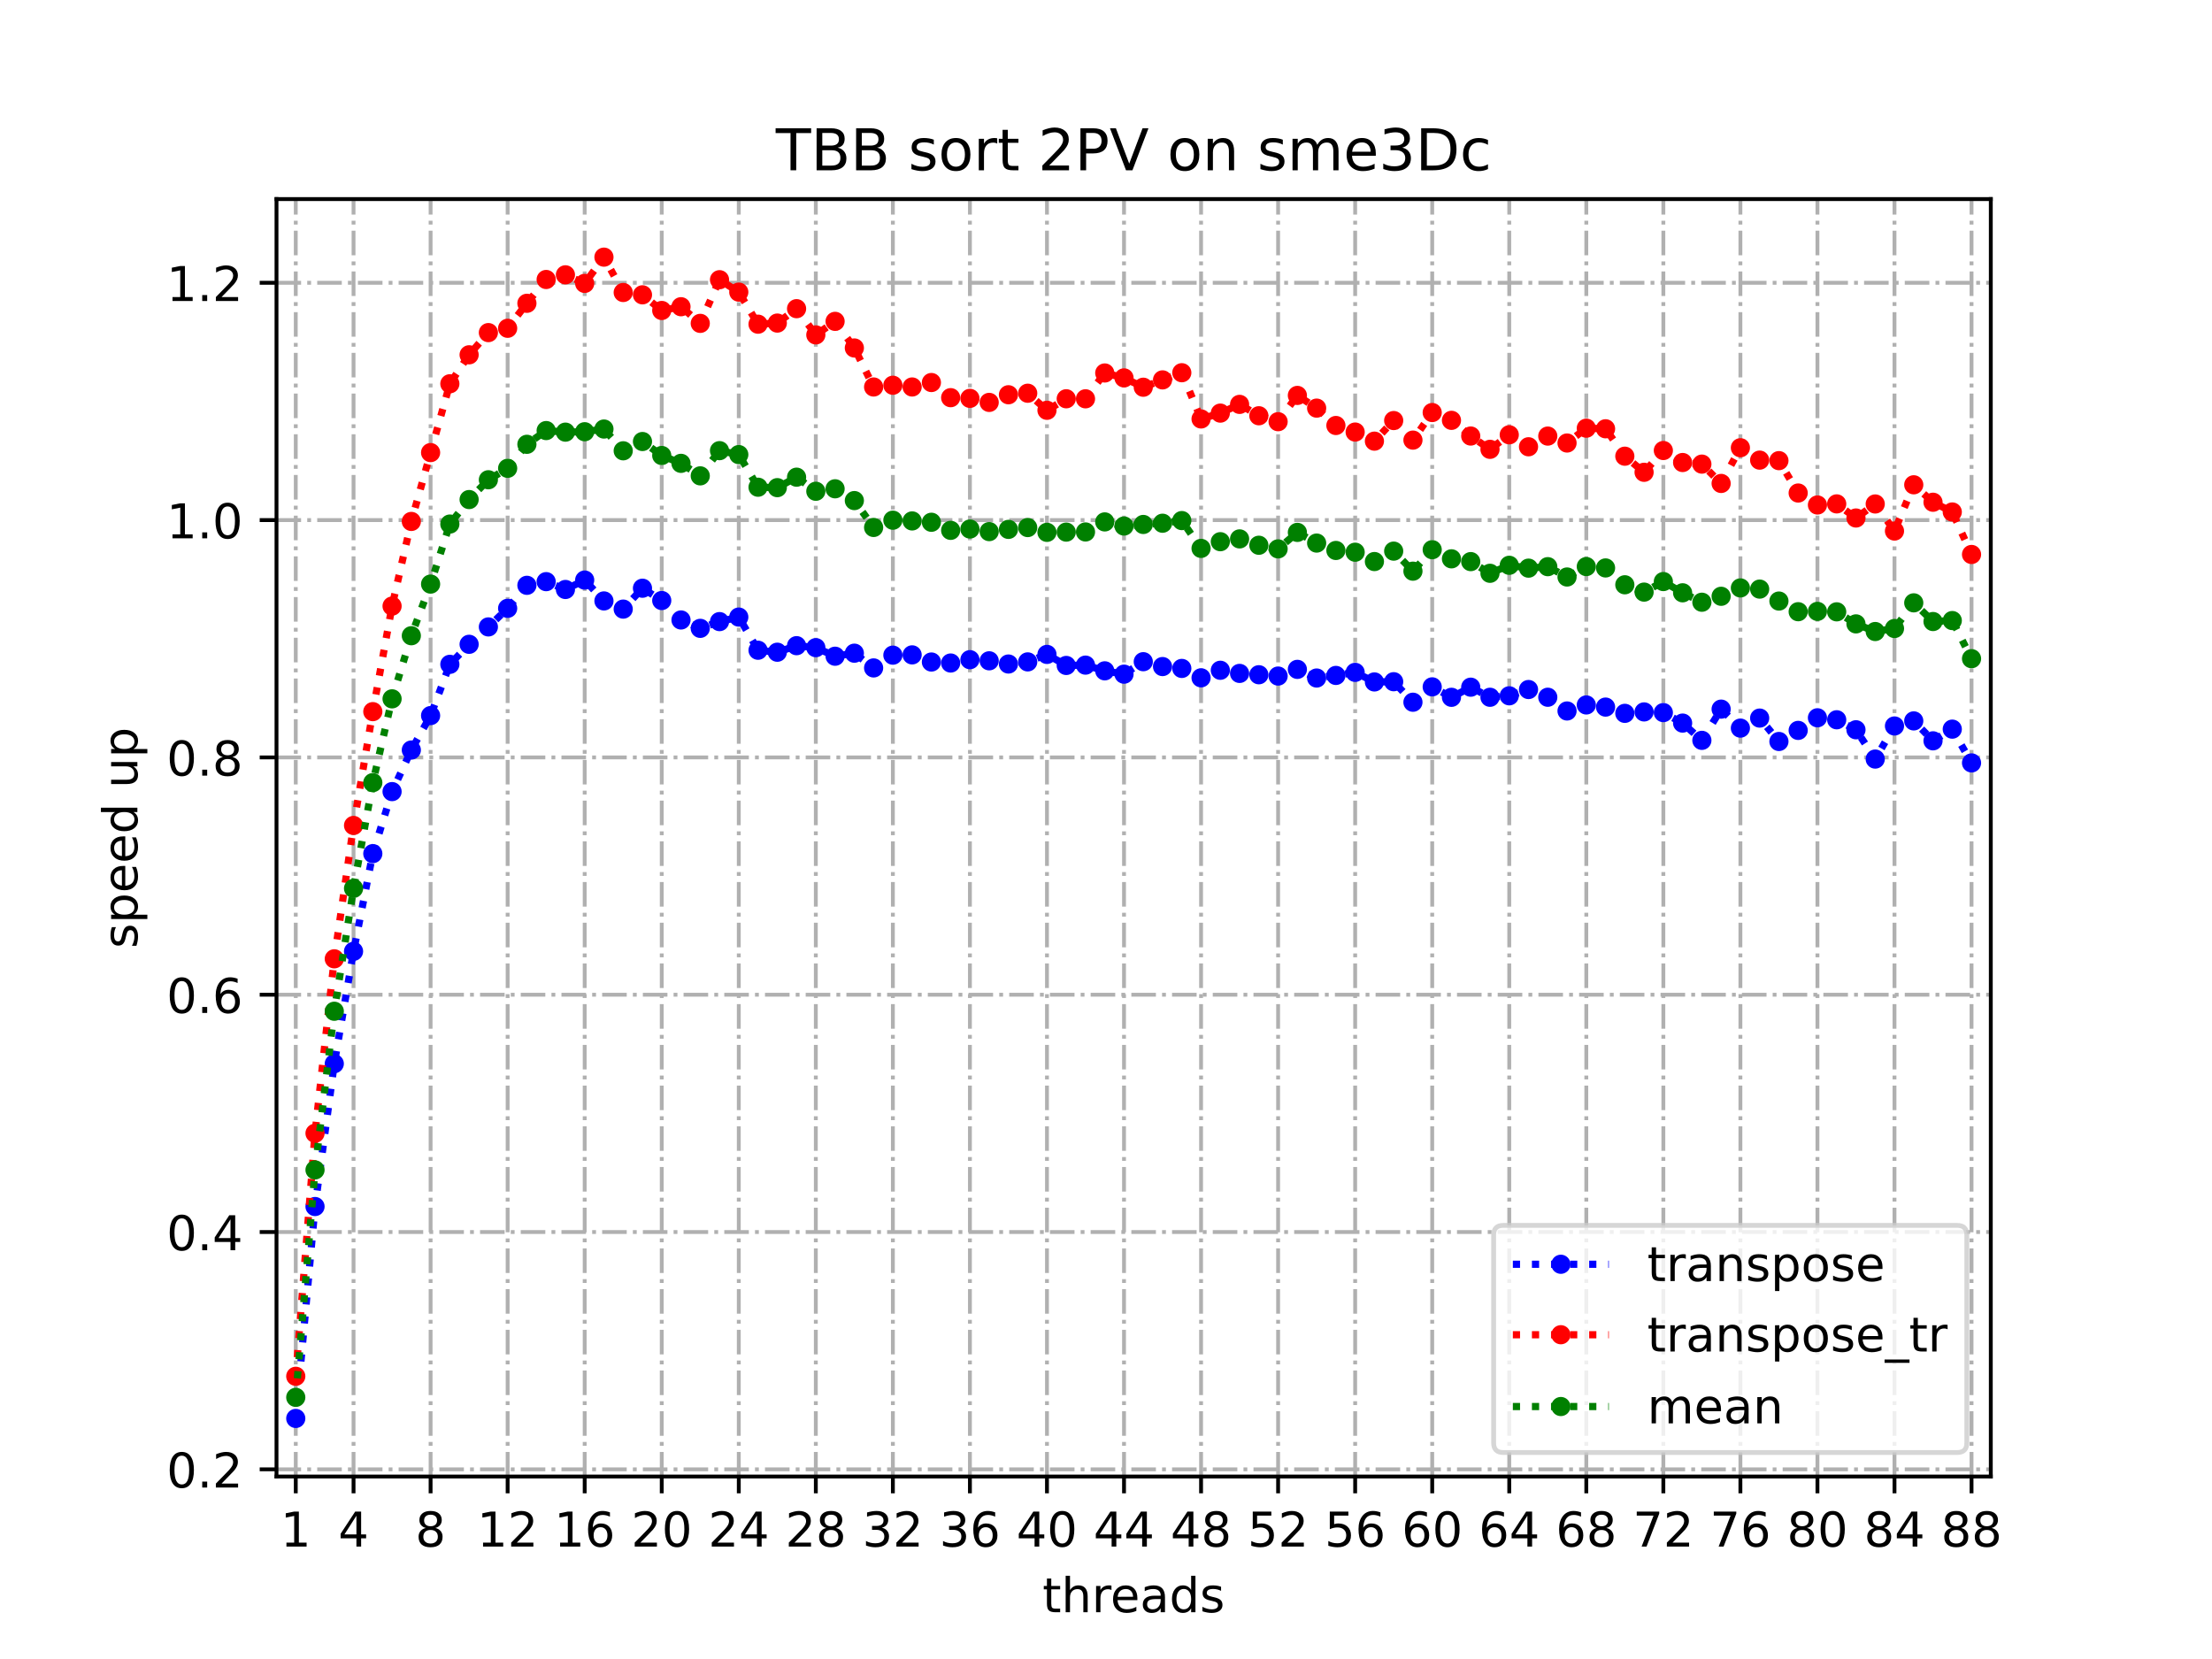 <?xml version="1.0" encoding="utf-8" standalone="no"?>
<!DOCTYPE svg PUBLIC "-//W3C//DTD SVG 1.1//EN"
  "http://www.w3.org/Graphics/SVG/1.1/DTD/svg11.dtd">
<!-- Created with matplotlib (https://matplotlib.org/) -->
<svg height="345.6pt" version="1.1" viewBox="0 0 460.8 345.6" width="460.8pt" xmlns="http://www.w3.org/2000/svg" xmlns:xlink="http://www.w3.org/1999/xlink">
 <defs>
  <style type="text/css">
*{stroke-linecap:butt;stroke-linejoin:round;}
  </style>
 </defs>
 <g id="figure_1">
  <g id="patch_1">
   <path d="M 0 345.6 
L 460.8 345.6 
L 460.8 0 
L 0 0 
z
" style="fill:#ffffff;"/>
  </g>
  <g id="axes_1">
   <g id="patch_2">
    <path d="M 57.6 307.584 
L 414.72 307.584 
L 414.72 41.472 
L 57.6 41.472 
z
" style="fill:#ffffff;"/>
   </g>
   <g id="matplotlib.axis_1">
    <g id="xtick_1">
     <g id="line2d_1">
      <path clip-path="url(#pfa7fab7801)" d="M 61.613 307.584 
L 61.613 41.472 
" style="fill:none;stroke:#b0b0b0;stroke-dasharray:5.12,1.28,0.8,1.28;stroke-dashoffset:0;stroke-width:0.8;"/>
     </g>
     <g id="line2d_2">
      <defs>
       <path d="M 0 0 
L 0 3.5 
" id="m123047b087" style="stroke:#000000;stroke-width:0.8;"/>
      </defs>
      <g>
       <use style="stroke:#000000;stroke-width:0.8;" x="61.613" xlink:href="#m123047b087" y="307.584"/>
      </g>
     </g>
     <g id="text_1">
      <!-- 1 -->
      <defs>
       <path d="M 12.406 8.297 
L 28.516 8.297 
L 28.516 63.922 
L 10.984 60.406 
L 10.984 69.391 
L 28.422 72.906 
L 38.281 72.906 
L 38.281 8.297 
L 54.391 8.297 
L 54.391 0 
L 12.406 0 
z
" id="DejaVuSans-49"/>
      </defs>
      <g transform="translate(58.431 322.182)scale(0.1 -0.1)">
       <use xlink:href="#DejaVuSans-49"/>
      </g>
     </g>
    </g>
    <g id="xtick_2">
     <g id="line2d_3">
      <path clip-path="url(#pfa7fab7801)" d="M 73.65 307.584 
L 73.65 41.472 
" style="fill:none;stroke:#b0b0b0;stroke-dasharray:5.12,1.28,0.8,1.28;stroke-dashoffset:0;stroke-width:0.8;"/>
     </g>
     <g id="line2d_4">
      <g>
       <use style="stroke:#000000;stroke-width:0.8;" x="73.65" xlink:href="#m123047b087" y="307.584"/>
      </g>
     </g>
     <g id="text_2">
      <!-- 4 -->
      <defs>
       <path d="M 37.797 64.312 
L 12.891 25.391 
L 37.797 25.391 
z
M 35.203 72.906 
L 47.609 72.906 
L 47.609 25.391 
L 58.016 25.391 
L 58.016 17.188 
L 47.609 17.188 
L 47.609 0 
L 37.797 0 
L 37.797 17.188 
L 4.891 17.188 
L 4.891 26.703 
z
" id="DejaVuSans-52"/>
      </defs>
      <g transform="translate(70.469 322.182)scale(0.1 -0.1)">
       <use xlink:href="#DejaVuSans-52"/>
      </g>
     </g>
    </g>
    <g id="xtick_3">
     <g id="line2d_5">
      <path clip-path="url(#pfa7fab7801)" d="M 89.701 307.584 
L 89.701 41.472 
" style="fill:none;stroke:#b0b0b0;stroke-dasharray:5.12,1.28,0.8,1.28;stroke-dashoffset:0;stroke-width:0.8;"/>
     </g>
     <g id="line2d_6">
      <g>
       <use style="stroke:#000000;stroke-width:0.8;" x="89.701" xlink:href="#m123047b087" y="307.584"/>
      </g>
     </g>
     <g id="text_3">
      <!-- 8 -->
      <defs>
       <path d="M 31.781 34.625 
Q 24.75 34.625 20.719 30.859 
Q 16.703 27.094 16.703 20.516 
Q 16.703 13.922 20.719 10.156 
Q 24.75 6.391 31.781 6.391 
Q 38.812 6.391 42.859 10.172 
Q 46.922 13.969 46.922 20.516 
Q 46.922 27.094 42.891 30.859 
Q 38.875 34.625 31.781 34.625 
z
M 21.922 38.812 
Q 15.578 40.375 12.031 44.719 
Q 8.5 49.078 8.5 55.328 
Q 8.5 64.062 14.719 69.141 
Q 20.953 74.219 31.781 74.219 
Q 42.672 74.219 48.875 69.141 
Q 55.078 64.062 55.078 55.328 
Q 55.078 49.078 51.531 44.719 
Q 48 40.375 41.703 38.812 
Q 48.828 37.156 52.797 32.312 
Q 56.781 27.484 56.781 20.516 
Q 56.781 9.906 50.312 4.234 
Q 43.844 -1.422 31.781 -1.422 
Q 19.734 -1.422 13.25 4.234 
Q 6.781 9.906 6.781 20.516 
Q 6.781 27.484 10.781 32.312 
Q 14.797 37.156 21.922 38.812 
z
M 18.312 54.391 
Q 18.312 48.734 21.844 45.562 
Q 25.391 42.391 31.781 42.391 
Q 38.141 42.391 41.719 45.562 
Q 45.312 48.734 45.312 54.391 
Q 45.312 60.062 41.719 63.234 
Q 38.141 66.406 31.781 66.406 
Q 25.391 66.406 21.844 63.234 
Q 18.312 60.062 18.312 54.391 
z
" id="DejaVuSans-56"/>
      </defs>
      <g transform="translate(86.519 322.182)scale(0.1 -0.1)">
       <use xlink:href="#DejaVuSans-56"/>
      </g>
     </g>
    </g>
    <g id="xtick_4">
     <g id="line2d_7">
      <path clip-path="url(#pfa7fab7801)" d="M 105.751 307.584 
L 105.751 41.472 
" style="fill:none;stroke:#b0b0b0;stroke-dasharray:5.12,1.28,0.8,1.28;stroke-dashoffset:0;stroke-width:0.8;"/>
     </g>
     <g id="line2d_8">
      <g>
       <use style="stroke:#000000;stroke-width:0.8;" x="105.751" xlink:href="#m123047b087" y="307.584"/>
      </g>
     </g>
     <g id="text_4">
      <!-- 12 -->
      <defs>
       <path d="M 19.188 8.297 
L 53.609 8.297 
L 53.609 0 
L 7.328 0 
L 7.328 8.297 
Q 12.938 14.109 22.625 23.891 
Q 32.328 33.688 34.812 36.531 
Q 39.547 41.844 41.422 45.531 
Q 43.312 49.219 43.312 52.781 
Q 43.312 58.594 39.234 62.25 
Q 35.156 65.922 28.609 65.922 
Q 23.969 65.922 18.812 64.312 
Q 13.672 62.703 7.812 59.422 
L 7.812 69.391 
Q 13.766 71.781 18.938 73 
Q 24.125 74.219 28.422 74.219 
Q 39.75 74.219 46.484 68.547 
Q 53.219 62.891 53.219 53.422 
Q 53.219 48.922 51.531 44.891 
Q 49.859 40.875 45.406 35.406 
Q 44.188 33.984 37.641 27.219 
Q 31.109 20.453 19.188 8.297 
z
" id="DejaVuSans-50"/>
      </defs>
      <g transform="translate(99.389 322.182)scale(0.1 -0.1)">
       <use xlink:href="#DejaVuSans-49"/>
       <use x="63.623" xlink:href="#DejaVuSans-50"/>
      </g>
     </g>
    </g>
    <g id="xtick_5">
     <g id="line2d_9">
      <path clip-path="url(#pfa7fab7801)" d="M 121.801 307.584 
L 121.801 41.472 
" style="fill:none;stroke:#b0b0b0;stroke-dasharray:5.12,1.28,0.8,1.28;stroke-dashoffset:0;stroke-width:0.8;"/>
     </g>
     <g id="line2d_10">
      <g>
       <use style="stroke:#000000;stroke-width:0.8;" x="121.801" xlink:href="#m123047b087" y="307.584"/>
      </g>
     </g>
     <g id="text_5">
      <!-- 16 -->
      <defs>
       <path d="M 33.016 40.375 
Q 26.375 40.375 22.484 35.828 
Q 18.609 31.297 18.609 23.391 
Q 18.609 15.531 22.484 10.953 
Q 26.375 6.391 33.016 6.391 
Q 39.656 6.391 43.531 10.953 
Q 47.406 15.531 47.406 23.391 
Q 47.406 31.297 43.531 35.828 
Q 39.656 40.375 33.016 40.375 
z
M 52.594 71.297 
L 52.594 62.312 
Q 48.875 64.062 45.094 64.984 
Q 41.312 65.922 37.594 65.922 
Q 27.828 65.922 22.672 59.328 
Q 17.531 52.734 16.797 39.406 
Q 19.672 43.656 24.016 45.922 
Q 28.375 48.188 33.594 48.188 
Q 44.578 48.188 50.953 41.516 
Q 57.328 34.859 57.328 23.391 
Q 57.328 12.156 50.688 5.359 
Q 44.047 -1.422 33.016 -1.422 
Q 20.359 -1.422 13.672 8.266 
Q 6.984 17.969 6.984 36.375 
Q 6.984 53.656 15.188 63.938 
Q 23.391 74.219 37.203 74.219 
Q 40.922 74.219 44.703 73.484 
Q 48.484 72.75 52.594 71.297 
z
" id="DejaVuSans-54"/>
      </defs>
      <g transform="translate(115.439 322.182)scale(0.1 -0.1)">
       <use xlink:href="#DejaVuSans-49"/>
       <use x="63.623" xlink:href="#DejaVuSans-54"/>
      </g>
     </g>
    </g>
    <g id="xtick_6">
     <g id="line2d_11">
      <path clip-path="url(#pfa7fab7801)" d="M 137.852 307.584 
L 137.852 41.472 
" style="fill:none;stroke:#b0b0b0;stroke-dasharray:5.12,1.28,0.8,1.28;stroke-dashoffset:0;stroke-width:0.8;"/>
     </g>
     <g id="line2d_12">
      <g>
       <use style="stroke:#000000;stroke-width:0.8;" x="137.852" xlink:href="#m123047b087" y="307.584"/>
      </g>
     </g>
     <g id="text_6">
      <!-- 20 -->
      <defs>
       <path d="M 31.781 66.406 
Q 24.172 66.406 20.328 58.906 
Q 16.5 51.422 16.5 36.375 
Q 16.5 21.391 20.328 13.891 
Q 24.172 6.391 31.781 6.391 
Q 39.453 6.391 43.281 13.891 
Q 47.125 21.391 47.125 36.375 
Q 47.125 51.422 43.281 58.906 
Q 39.453 66.406 31.781 66.406 
z
M 31.781 74.219 
Q 44.047 74.219 50.516 64.516 
Q 56.984 54.828 56.984 36.375 
Q 56.984 17.969 50.516 8.266 
Q 44.047 -1.422 31.781 -1.422 
Q 19.531 -1.422 13.062 8.266 
Q 6.594 17.969 6.594 36.375 
Q 6.594 54.828 13.062 64.516 
Q 19.531 74.219 31.781 74.219 
z
" id="DejaVuSans-48"/>
      </defs>
      <g transform="translate(131.489 322.182)scale(0.1 -0.1)">
       <use xlink:href="#DejaVuSans-50"/>
       <use x="63.623" xlink:href="#DejaVuSans-48"/>
      </g>
     </g>
    </g>
    <g id="xtick_7">
     <g id="line2d_13">
      <path clip-path="url(#pfa7fab7801)" d="M 153.902 307.584 
L 153.902 41.472 
" style="fill:none;stroke:#b0b0b0;stroke-dasharray:5.12,1.28,0.8,1.28;stroke-dashoffset:0;stroke-width:0.8;"/>
     </g>
     <g id="line2d_14">
      <g>
       <use style="stroke:#000000;stroke-width:0.8;" x="153.902" xlink:href="#m123047b087" y="307.584"/>
      </g>
     </g>
     <g id="text_7">
      <!-- 24 -->
      <g transform="translate(147.54 322.182)scale(0.1 -0.1)">
       <use xlink:href="#DejaVuSans-50"/>
       <use x="63.623" xlink:href="#DejaVuSans-52"/>
      </g>
     </g>
    </g>
    <g id="xtick_8">
     <g id="line2d_15">
      <path clip-path="url(#pfa7fab7801)" d="M 169.952 307.584 
L 169.952 41.472 
" style="fill:none;stroke:#b0b0b0;stroke-dasharray:5.12,1.28,0.8,1.28;stroke-dashoffset:0;stroke-width:0.8;"/>
     </g>
     <g id="line2d_16">
      <g>
       <use style="stroke:#000000;stroke-width:0.8;" x="169.952" xlink:href="#m123047b087" y="307.584"/>
      </g>
     </g>
     <g id="text_8">
      <!-- 28 -->
      <g transform="translate(163.59 322.182)scale(0.1 -0.1)">
       <use xlink:href="#DejaVuSans-50"/>
       <use x="63.623" xlink:href="#DejaVuSans-56"/>
      </g>
     </g>
    </g>
    <g id="xtick_9">
     <g id="line2d_17">
      <path clip-path="url(#pfa7fab7801)" d="M 186.003 307.584 
L 186.003 41.472 
" style="fill:none;stroke:#b0b0b0;stroke-dasharray:5.12,1.28,0.8,1.28;stroke-dashoffset:0;stroke-width:0.8;"/>
     </g>
     <g id="line2d_18">
      <g>
       <use style="stroke:#000000;stroke-width:0.8;" x="186.003" xlink:href="#m123047b087" y="307.584"/>
      </g>
     </g>
     <g id="text_9">
      <!-- 32 -->
      <defs>
       <path d="M 40.578 39.312 
Q 47.656 37.797 51.625 33 
Q 55.609 28.219 55.609 21.188 
Q 55.609 10.406 48.188 4.484 
Q 40.766 -1.422 27.094 -1.422 
Q 22.516 -1.422 17.656 -0.516 
Q 12.797 0.391 7.625 2.203 
L 7.625 11.719 
Q 11.719 9.328 16.594 8.109 
Q 21.484 6.891 26.812 6.891 
Q 36.078 6.891 40.938 10.547 
Q 45.797 14.203 45.797 21.188 
Q 45.797 27.641 41.281 31.266 
Q 36.766 34.906 28.719 34.906 
L 20.219 34.906 
L 20.219 43.016 
L 29.109 43.016 
Q 36.375 43.016 40.234 45.922 
Q 44.094 48.828 44.094 54.297 
Q 44.094 59.906 40.109 62.906 
Q 36.141 65.922 28.719 65.922 
Q 24.656 65.922 20.016 65.031 
Q 15.375 64.156 9.812 62.312 
L 9.812 71.094 
Q 15.438 72.656 20.344 73.438 
Q 25.25 74.219 29.594 74.219 
Q 40.828 74.219 47.359 69.109 
Q 53.906 64.016 53.906 55.328 
Q 53.906 49.266 50.438 45.094 
Q 46.969 40.922 40.578 39.312 
z
" id="DejaVuSans-51"/>
      </defs>
      <g transform="translate(179.64 322.182)scale(0.1 -0.1)">
       <use xlink:href="#DejaVuSans-51"/>
       <use x="63.623" xlink:href="#DejaVuSans-50"/>
      </g>
     </g>
    </g>
    <g id="xtick_10">
     <g id="line2d_19">
      <path clip-path="url(#pfa7fab7801)" d="M 202.053 307.584 
L 202.053 41.472 
" style="fill:none;stroke:#b0b0b0;stroke-dasharray:5.12,1.28,0.8,1.28;stroke-dashoffset:0;stroke-width:0.8;"/>
     </g>
     <g id="line2d_20">
      <g>
       <use style="stroke:#000000;stroke-width:0.8;" x="202.053" xlink:href="#m123047b087" y="307.584"/>
      </g>
     </g>
     <g id="text_10">
      <!-- 36 -->
      <g transform="translate(195.691 322.182)scale(0.1 -0.1)">
       <use xlink:href="#DejaVuSans-51"/>
       <use x="63.623" xlink:href="#DejaVuSans-54"/>
      </g>
     </g>
    </g>
    <g id="xtick_11">
     <g id="line2d_21">
      <path clip-path="url(#pfa7fab7801)" d="M 218.103 307.584 
L 218.103 41.472 
" style="fill:none;stroke:#b0b0b0;stroke-dasharray:5.12,1.28,0.8,1.28;stroke-dashoffset:0;stroke-width:0.8;"/>
     </g>
     <g id="line2d_22">
      <g>
       <use style="stroke:#000000;stroke-width:0.8;" x="218.103" xlink:href="#m123047b087" y="307.584"/>
      </g>
     </g>
     <g id="text_11">
      <!-- 40 -->
      <g transform="translate(211.741 322.182)scale(0.1 -0.1)">
       <use xlink:href="#DejaVuSans-52"/>
       <use x="63.623" xlink:href="#DejaVuSans-48"/>
      </g>
     </g>
    </g>
    <g id="xtick_12">
     <g id="line2d_23">
      <path clip-path="url(#pfa7fab7801)" d="M 234.154 307.584 
L 234.154 41.472 
" style="fill:none;stroke:#b0b0b0;stroke-dasharray:5.12,1.28,0.8,1.28;stroke-dashoffset:0;stroke-width:0.8;"/>
     </g>
     <g id="line2d_24">
      <g>
       <use style="stroke:#000000;stroke-width:0.8;" x="234.154" xlink:href="#m123047b087" y="307.584"/>
      </g>
     </g>
     <g id="text_12">
      <!-- 44 -->
      <g transform="translate(227.791 322.182)scale(0.1 -0.1)">
       <use xlink:href="#DejaVuSans-52"/>
       <use x="63.623" xlink:href="#DejaVuSans-52"/>
      </g>
     </g>
    </g>
    <g id="xtick_13">
     <g id="line2d_25">
      <path clip-path="url(#pfa7fab7801)" d="M 250.204 307.584 
L 250.204 41.472 
" style="fill:none;stroke:#b0b0b0;stroke-dasharray:5.12,1.28,0.8,1.28;stroke-dashoffset:0;stroke-width:0.8;"/>
     </g>
     <g id="line2d_26">
      <g>
       <use style="stroke:#000000;stroke-width:0.8;" x="250.204" xlink:href="#m123047b087" y="307.584"/>
      </g>
     </g>
     <g id="text_13">
      <!-- 48 -->
      <g transform="translate(243.842 322.182)scale(0.1 -0.1)">
       <use xlink:href="#DejaVuSans-52"/>
       <use x="63.623" xlink:href="#DejaVuSans-56"/>
      </g>
     </g>
    </g>
    <g id="xtick_14">
     <g id="line2d_27">
      <path clip-path="url(#pfa7fab7801)" d="M 266.254 307.584 
L 266.254 41.472 
" style="fill:none;stroke:#b0b0b0;stroke-dasharray:5.12,1.28,0.8,1.28;stroke-dashoffset:0;stroke-width:0.8;"/>
     </g>
     <g id="line2d_28">
      <g>
       <use style="stroke:#000000;stroke-width:0.8;" x="266.254" xlink:href="#m123047b087" y="307.584"/>
      </g>
     </g>
     <g id="text_14">
      <!-- 52 -->
      <defs>
       <path d="M 10.797 72.906 
L 49.516 72.906 
L 49.516 64.594 
L 19.828 64.594 
L 19.828 46.734 
Q 21.969 47.469 24.109 47.828 
Q 26.266 48.188 28.422 48.188 
Q 40.625 48.188 47.75 41.5 
Q 54.891 34.812 54.891 23.391 
Q 54.891 11.625 47.562 5.094 
Q 40.234 -1.422 26.906 -1.422 
Q 22.312 -1.422 17.547 -0.641 
Q 12.797 0.141 7.719 1.703 
L 7.719 11.625 
Q 12.109 9.234 16.797 8.062 
Q 21.484 6.891 26.703 6.891 
Q 35.156 6.891 40.078 11.328 
Q 45.016 15.766 45.016 23.391 
Q 45.016 31 40.078 35.438 
Q 35.156 39.891 26.703 39.891 
Q 22.75 39.891 18.812 39.016 
Q 14.891 38.141 10.797 36.281 
z
" id="DejaVuSans-53"/>
      </defs>
      <g transform="translate(259.892 322.182)scale(0.1 -0.1)">
       <use xlink:href="#DejaVuSans-53"/>
       <use x="63.623" xlink:href="#DejaVuSans-50"/>
      </g>
     </g>
    </g>
    <g id="xtick_15">
     <g id="line2d_29">
      <path clip-path="url(#pfa7fab7801)" d="M 282.305 307.584 
L 282.305 41.472 
" style="fill:none;stroke:#b0b0b0;stroke-dasharray:5.12,1.28,0.8,1.28;stroke-dashoffset:0;stroke-width:0.8;"/>
     </g>
     <g id="line2d_30">
      <g>
       <use style="stroke:#000000;stroke-width:0.8;" x="282.305" xlink:href="#m123047b087" y="307.584"/>
      </g>
     </g>
     <g id="text_15">
      <!-- 56 -->
      <g transform="translate(275.942 322.182)scale(0.1 -0.1)">
       <use xlink:href="#DejaVuSans-53"/>
       <use x="63.623" xlink:href="#DejaVuSans-54"/>
      </g>
     </g>
    </g>
    <g id="xtick_16">
     <g id="line2d_31">
      <path clip-path="url(#pfa7fab7801)" d="M 298.355 307.584 
L 298.355 41.472 
" style="fill:none;stroke:#b0b0b0;stroke-dasharray:5.12,1.28,0.8,1.28;stroke-dashoffset:0;stroke-width:0.8;"/>
     </g>
     <g id="line2d_32">
      <g>
       <use style="stroke:#000000;stroke-width:0.8;" x="298.355" xlink:href="#m123047b087" y="307.584"/>
      </g>
     </g>
     <g id="text_16">
      <!-- 60 -->
      <g transform="translate(291.993 322.182)scale(0.1 -0.1)">
       <use xlink:href="#DejaVuSans-54"/>
       <use x="63.623" xlink:href="#DejaVuSans-48"/>
      </g>
     </g>
    </g>
    <g id="xtick_17">
     <g id="line2d_33">
      <path clip-path="url(#pfa7fab7801)" d="M 314.405 307.584 
L 314.405 41.472 
" style="fill:none;stroke:#b0b0b0;stroke-dasharray:5.12,1.28,0.8,1.28;stroke-dashoffset:0;stroke-width:0.8;"/>
     </g>
     <g id="line2d_34">
      <g>
       <use style="stroke:#000000;stroke-width:0.8;" x="314.405" xlink:href="#m123047b087" y="307.584"/>
      </g>
     </g>
     <g id="text_17">
      <!-- 64 -->
      <g transform="translate(308.043 322.182)scale(0.1 -0.1)">
       <use xlink:href="#DejaVuSans-54"/>
       <use x="63.623" xlink:href="#DejaVuSans-52"/>
      </g>
     </g>
    </g>
    <g id="xtick_18">
     <g id="line2d_35">
      <path clip-path="url(#pfa7fab7801)" d="M 330.456 307.584 
L 330.456 41.472 
" style="fill:none;stroke:#b0b0b0;stroke-dasharray:5.12,1.28,0.8,1.28;stroke-dashoffset:0;stroke-width:0.8;"/>
     </g>
     <g id="line2d_36">
      <g>
       <use style="stroke:#000000;stroke-width:0.8;" x="330.456" xlink:href="#m123047b087" y="307.584"/>
      </g>
     </g>
     <g id="text_18">
      <!-- 68 -->
      <g transform="translate(324.093 322.182)scale(0.1 -0.1)">
       <use xlink:href="#DejaVuSans-54"/>
       <use x="63.623" xlink:href="#DejaVuSans-56"/>
      </g>
     </g>
    </g>
    <g id="xtick_19">
     <g id="line2d_37">
      <path clip-path="url(#pfa7fab7801)" d="M 346.506 307.584 
L 346.506 41.472 
" style="fill:none;stroke:#b0b0b0;stroke-dasharray:5.12,1.28,0.8,1.28;stroke-dashoffset:0;stroke-width:0.8;"/>
     </g>
     <g id="line2d_38">
      <g>
       <use style="stroke:#000000;stroke-width:0.8;" x="346.506" xlink:href="#m123047b087" y="307.584"/>
      </g>
     </g>
     <g id="text_19">
      <!-- 72 -->
      <defs>
       <path d="M 8.203 72.906 
L 55.078 72.906 
L 55.078 68.703 
L 28.609 0 
L 18.312 0 
L 43.219 64.594 
L 8.203 64.594 
z
" id="DejaVuSans-55"/>
      </defs>
      <g transform="translate(340.144 322.182)scale(0.1 -0.1)">
       <use xlink:href="#DejaVuSans-55"/>
       <use x="63.623" xlink:href="#DejaVuSans-50"/>
      </g>
     </g>
    </g>
    <g id="xtick_20">
     <g id="line2d_39">
      <path clip-path="url(#pfa7fab7801)" d="M 362.556 307.584 
L 362.556 41.472 
" style="fill:none;stroke:#b0b0b0;stroke-dasharray:5.12,1.28,0.8,1.28;stroke-dashoffset:0;stroke-width:0.8;"/>
     </g>
     <g id="line2d_40">
      <g>
       <use style="stroke:#000000;stroke-width:0.8;" x="362.556" xlink:href="#m123047b087" y="307.584"/>
      </g>
     </g>
     <g id="text_20">
      <!-- 76 -->
      <g transform="translate(356.194 322.182)scale(0.1 -0.1)">
       <use xlink:href="#DejaVuSans-55"/>
       <use x="63.623" xlink:href="#DejaVuSans-54"/>
      </g>
     </g>
    </g>
    <g id="xtick_21">
     <g id="line2d_41">
      <path clip-path="url(#pfa7fab7801)" d="M 378.607 307.584 
L 378.607 41.472 
" style="fill:none;stroke:#b0b0b0;stroke-dasharray:5.12,1.28,0.8,1.28;stroke-dashoffset:0;stroke-width:0.8;"/>
     </g>
     <g id="line2d_42">
      <g>
       <use style="stroke:#000000;stroke-width:0.8;" x="378.607" xlink:href="#m123047b087" y="307.584"/>
      </g>
     </g>
     <g id="text_21">
      <!-- 80 -->
      <g transform="translate(372.244 322.182)scale(0.1 -0.1)">
       <use xlink:href="#DejaVuSans-56"/>
       <use x="63.623" xlink:href="#DejaVuSans-48"/>
      </g>
     </g>
    </g>
    <g id="xtick_22">
     <g id="line2d_43">
      <path clip-path="url(#pfa7fab7801)" d="M 394.657 307.584 
L 394.657 41.472 
" style="fill:none;stroke:#b0b0b0;stroke-dasharray:5.12,1.28,0.8,1.28;stroke-dashoffset:0;stroke-width:0.8;"/>
     </g>
     <g id="line2d_44">
      <g>
       <use style="stroke:#000000;stroke-width:0.8;" x="394.657" xlink:href="#m123047b087" y="307.584"/>
      </g>
     </g>
     <g id="text_22">
      <!-- 84 -->
      <g transform="translate(388.295 322.182)scale(0.1 -0.1)">
       <use xlink:href="#DejaVuSans-56"/>
       <use x="63.623" xlink:href="#DejaVuSans-52"/>
      </g>
     </g>
    </g>
    <g id="xtick_23">
     <g id="line2d_45">
      <path clip-path="url(#pfa7fab7801)" d="M 410.707 307.584 
L 410.707 41.472 
" style="fill:none;stroke:#b0b0b0;stroke-dasharray:5.12,1.28,0.8,1.28;stroke-dashoffset:0;stroke-width:0.8;"/>
     </g>
     <g id="line2d_46">
      <g>
       <use style="stroke:#000000;stroke-width:0.8;" x="410.707" xlink:href="#m123047b087" y="307.584"/>
      </g>
     </g>
     <g id="text_23">
      <!-- 88 -->
      <g transform="translate(404.345 322.182)scale(0.1 -0.1)">
       <use xlink:href="#DejaVuSans-56"/>
       <use x="63.623" xlink:href="#DejaVuSans-56"/>
      </g>
     </g>
    </g>
    <g id="text_24">
     <!-- threads -->
     <defs>
      <path d="M 18.312 70.219 
L 18.312 54.688 
L 36.812 54.688 
L 36.812 47.703 
L 18.312 47.703 
L 18.312 18.016 
Q 18.312 11.328 20.141 9.422 
Q 21.969 7.516 27.594 7.516 
L 36.812 7.516 
L 36.812 0 
L 27.594 0 
Q 17.188 0 13.234 3.875 
Q 9.281 7.766 9.281 18.016 
L 9.281 47.703 
L 2.688 47.703 
L 2.688 54.688 
L 9.281 54.688 
L 9.281 70.219 
z
" id="DejaVuSans-116"/>
      <path d="M 54.891 33.016 
L 54.891 0 
L 45.906 0 
L 45.906 32.719 
Q 45.906 40.484 42.875 44.328 
Q 39.844 48.188 33.797 48.188 
Q 26.516 48.188 22.312 43.547 
Q 18.109 38.922 18.109 30.906 
L 18.109 0 
L 9.078 0 
L 9.078 75.984 
L 18.109 75.984 
L 18.109 46.188 
Q 21.344 51.125 25.703 53.562 
Q 30.078 56 35.797 56 
Q 45.219 56 50.047 50.172 
Q 54.891 44.344 54.891 33.016 
z
" id="DejaVuSans-104"/>
      <path d="M 41.109 46.297 
Q 39.594 47.172 37.812 47.578 
Q 36.031 48 33.891 48 
Q 26.266 48 22.188 43.047 
Q 18.109 38.094 18.109 28.812 
L 18.109 0 
L 9.078 0 
L 9.078 54.688 
L 18.109 54.688 
L 18.109 46.188 
Q 20.953 51.172 25.484 53.578 
Q 30.031 56 36.531 56 
Q 37.453 56 38.578 55.875 
Q 39.703 55.766 41.062 55.516 
z
" id="DejaVuSans-114"/>
      <path d="M 56.203 29.594 
L 56.203 25.203 
L 14.891 25.203 
Q 15.484 15.922 20.484 11.062 
Q 25.484 6.203 34.422 6.203 
Q 39.594 6.203 44.453 7.469 
Q 49.312 8.734 54.109 11.281 
L 54.109 2.781 
Q 49.266 0.734 44.188 -0.344 
Q 39.109 -1.422 33.891 -1.422 
Q 20.797 -1.422 13.156 6.188 
Q 5.516 13.812 5.516 26.812 
Q 5.516 40.234 12.766 48.109 
Q 20.016 56 32.328 56 
Q 43.359 56 49.781 48.891 
Q 56.203 41.797 56.203 29.594 
z
M 47.219 32.234 
Q 47.125 39.594 43.094 43.984 
Q 39.062 48.391 32.422 48.391 
Q 24.906 48.391 20.391 44.141 
Q 15.875 39.891 15.188 32.172 
z
" id="DejaVuSans-101"/>
      <path d="M 34.281 27.484 
Q 23.391 27.484 19.188 25 
Q 14.984 22.516 14.984 16.5 
Q 14.984 11.719 18.141 8.906 
Q 21.297 6.109 26.703 6.109 
Q 34.188 6.109 38.703 11.406 
Q 43.219 16.703 43.219 25.484 
L 43.219 27.484 
z
M 52.203 31.203 
L 52.203 0 
L 43.219 0 
L 43.219 8.297 
Q 40.141 3.328 35.547 0.953 
Q 30.953 -1.422 24.312 -1.422 
Q 15.922 -1.422 10.953 3.297 
Q 6 8.016 6 15.922 
Q 6 25.141 12.172 29.828 
Q 18.359 34.516 30.609 34.516 
L 43.219 34.516 
L 43.219 35.406 
Q 43.219 41.609 39.141 45 
Q 35.062 48.391 27.688 48.391 
Q 23 48.391 18.547 47.266 
Q 14.109 46.141 10.016 43.891 
L 10.016 52.203 
Q 14.938 54.109 19.578 55.047 
Q 24.219 56 28.609 56 
Q 40.484 56 46.344 49.844 
Q 52.203 43.703 52.203 31.203 
z
" id="DejaVuSans-97"/>
      <path d="M 45.406 46.391 
L 45.406 75.984 
L 54.391 75.984 
L 54.391 0 
L 45.406 0 
L 45.406 8.203 
Q 42.578 3.328 38.25 0.953 
Q 33.938 -1.422 27.875 -1.422 
Q 17.969 -1.422 11.734 6.484 
Q 5.516 14.406 5.516 27.297 
Q 5.516 40.188 11.734 48.094 
Q 17.969 56 27.875 56 
Q 33.938 56 38.25 53.625 
Q 42.578 51.266 45.406 46.391 
z
M 14.797 27.297 
Q 14.797 17.391 18.875 11.75 
Q 22.953 6.109 30.078 6.109 
Q 37.203 6.109 41.297 11.75 
Q 45.406 17.391 45.406 27.297 
Q 45.406 37.203 41.297 42.844 
Q 37.203 48.484 30.078 48.484 
Q 22.953 48.484 18.875 42.844 
Q 14.797 37.203 14.797 27.297 
z
" id="DejaVuSans-100"/>
      <path d="M 44.281 53.078 
L 44.281 44.578 
Q 40.484 46.531 36.375 47.5 
Q 32.281 48.484 27.875 48.484 
Q 21.188 48.484 17.844 46.438 
Q 14.5 44.391 14.5 40.281 
Q 14.5 37.156 16.891 35.375 
Q 19.281 33.594 26.516 31.984 
L 29.594 31.297 
Q 39.156 29.25 43.188 25.516 
Q 47.219 21.781 47.219 15.094 
Q 47.219 7.469 41.188 3.016 
Q 35.156 -1.422 24.609 -1.422 
Q 20.219 -1.422 15.453 -0.562 
Q 10.688 0.297 5.422 2 
L 5.422 11.281 
Q 10.406 8.688 15.234 7.391 
Q 20.062 6.109 24.812 6.109 
Q 31.156 6.109 34.562 8.281 
Q 37.984 10.453 37.984 14.406 
Q 37.984 18.062 35.516 20.016 
Q 33.062 21.969 24.703 23.781 
L 21.578 24.516 
Q 13.234 26.266 9.516 29.906 
Q 5.812 33.547 5.812 39.891 
Q 5.812 47.609 11.281 51.797 
Q 16.75 56 26.812 56 
Q 31.781 56 36.172 55.266 
Q 40.578 54.547 44.281 53.078 
z
" id="DejaVuSans-115"/>
     </defs>
     <g transform="translate(217.169 335.861)scale(0.1 -0.1)">
      <use xlink:href="#DejaVuSans-116"/>
      <use x="39.209" xlink:href="#DejaVuSans-104"/>
      <use x="102.588" xlink:href="#DejaVuSans-114"/>
      <use x="141.451" xlink:href="#DejaVuSans-101"/>
      <use x="202.975" xlink:href="#DejaVuSans-97"/>
      <use x="264.254" xlink:href="#DejaVuSans-100"/>
      <use x="327.73" xlink:href="#DejaVuSans-115"/>
     </g>
    </g>
   </g>
   <g id="matplotlib.axis_2">
    <g id="ytick_1">
     <g id="line2d_47">
      <path clip-path="url(#pfa7fab7801)" d="M 57.6 306.084 
L 414.72 306.084 
" style="fill:none;stroke:#b0b0b0;stroke-dasharray:5.12,1.28,0.8,1.28;stroke-dashoffset:0;stroke-width:0.8;"/>
     </g>
     <g id="line2d_48">
      <defs>
       <path d="M 0 0 
L -3.5 0 
" id="m7ad2f9b008" style="stroke:#000000;stroke-width:0.8;"/>
      </defs>
      <g>
       <use style="stroke:#000000;stroke-width:0.8;" x="57.6" xlink:href="#m7ad2f9b008" y="306.084"/>
      </g>
     </g>
     <g id="text_25">
      <!-- 0.2 -->
      <defs>
       <path d="M 10.688 12.406 
L 21 12.406 
L 21 0 
L 10.688 0 
z
" id="DejaVuSans-46"/>
      </defs>
      <g transform="translate(34.697 309.883)scale(0.1 -0.1)">
       <use xlink:href="#DejaVuSans-48"/>
       <use x="63.623" xlink:href="#DejaVuSans-46"/>
       <use x="95.41" xlink:href="#DejaVuSans-50"/>
      </g>
     </g>
    </g>
    <g id="ytick_2">
     <g id="line2d_49">
      <path clip-path="url(#pfa7fab7801)" d="M 57.6 256.649 
L 414.72 256.649 
" style="fill:none;stroke:#b0b0b0;stroke-dasharray:5.12,1.28,0.8,1.28;stroke-dashoffset:0;stroke-width:0.8;"/>
     </g>
     <g id="line2d_50">
      <g>
       <use style="stroke:#000000;stroke-width:0.8;" x="57.6" xlink:href="#m7ad2f9b008" y="256.649"/>
      </g>
     </g>
     <g id="text_26">
      <!-- 0.4 -->
      <g transform="translate(34.697 260.448)scale(0.1 -0.1)">
       <use xlink:href="#DejaVuSans-48"/>
       <use x="63.623" xlink:href="#DejaVuSans-46"/>
       <use x="95.41" xlink:href="#DejaVuSans-52"/>
      </g>
     </g>
    </g>
    <g id="ytick_3">
     <g id="line2d_51">
      <path clip-path="url(#pfa7fab7801)" d="M 57.6 207.214 
L 414.72 207.214 
" style="fill:none;stroke:#b0b0b0;stroke-dasharray:5.12,1.28,0.8,1.28;stroke-dashoffset:0;stroke-width:0.8;"/>
     </g>
     <g id="line2d_52">
      <g>
       <use style="stroke:#000000;stroke-width:0.8;" x="57.6" xlink:href="#m7ad2f9b008" y="207.214"/>
      </g>
     </g>
     <g id="text_27">
      <!-- 0.6 -->
      <g transform="translate(34.697 211.013)scale(0.1 -0.1)">
       <use xlink:href="#DejaVuSans-48"/>
       <use x="63.623" xlink:href="#DejaVuSans-46"/>
       <use x="95.41" xlink:href="#DejaVuSans-54"/>
      </g>
     </g>
    </g>
    <g id="ytick_4">
     <g id="line2d_53">
      <path clip-path="url(#pfa7fab7801)" d="M 57.6 157.779 
L 414.72 157.779 
" style="fill:none;stroke:#b0b0b0;stroke-dasharray:5.12,1.28,0.8,1.28;stroke-dashoffset:0;stroke-width:0.8;"/>
     </g>
     <g id="line2d_54">
      <g>
       <use style="stroke:#000000;stroke-width:0.8;" x="57.6" xlink:href="#m7ad2f9b008" y="157.779"/>
      </g>
     </g>
     <g id="text_28">
      <!-- 0.8 -->
      <g transform="translate(34.697 161.578)scale(0.1 -0.1)">
       <use xlink:href="#DejaVuSans-48"/>
       <use x="63.623" xlink:href="#DejaVuSans-46"/>
       <use x="95.41" xlink:href="#DejaVuSans-56"/>
      </g>
     </g>
    </g>
    <g id="ytick_5">
     <g id="line2d_55">
      <path clip-path="url(#pfa7fab7801)" d="M 57.6 108.343 
L 414.72 108.343 
" style="fill:none;stroke:#b0b0b0;stroke-dasharray:5.12,1.28,0.8,1.28;stroke-dashoffset:0;stroke-width:0.8;"/>
     </g>
     <g id="line2d_56">
      <g>
       <use style="stroke:#000000;stroke-width:0.8;" x="57.6" xlink:href="#m7ad2f9b008" y="108.343"/>
      </g>
     </g>
     <g id="text_29">
      <!-- 1.0 -->
      <g transform="translate(34.697 112.143)scale(0.1 -0.1)">
       <use xlink:href="#DejaVuSans-49"/>
       <use x="63.623" xlink:href="#DejaVuSans-46"/>
       <use x="95.41" xlink:href="#DejaVuSans-48"/>
      </g>
     </g>
    </g>
    <g id="ytick_6">
     <g id="line2d_57">
      <path clip-path="url(#pfa7fab7801)" d="M 57.6 58.908 
L 414.72 58.908 
" style="fill:none;stroke:#b0b0b0;stroke-dasharray:5.12,1.28,0.8,1.28;stroke-dashoffset:0;stroke-width:0.8;"/>
     </g>
     <g id="line2d_58">
      <g>
       <use style="stroke:#000000;stroke-width:0.8;" x="57.6" xlink:href="#m7ad2f9b008" y="58.908"/>
      </g>
     </g>
     <g id="text_30">
      <!-- 1.2 -->
      <g transform="translate(34.697 62.708)scale(0.1 -0.1)">
       <use xlink:href="#DejaVuSans-49"/>
       <use x="63.623" xlink:href="#DejaVuSans-46"/>
       <use x="95.41" xlink:href="#DejaVuSans-50"/>
      </g>
     </g>
    </g>
    <g id="text_31">
     <!-- speed up -->
     <defs>
      <path d="M 18.109 8.203 
L 18.109 -20.797 
L 9.078 -20.797 
L 9.078 54.688 
L 18.109 54.688 
L 18.109 46.391 
Q 20.953 51.266 25.266 53.625 
Q 29.594 56 35.594 56 
Q 45.562 56 51.781 48.094 
Q 58.016 40.188 58.016 27.297 
Q 58.016 14.406 51.781 6.484 
Q 45.562 -1.422 35.594 -1.422 
Q 29.594 -1.422 25.266 0.953 
Q 20.953 3.328 18.109 8.203 
z
M 48.688 27.297 
Q 48.688 37.203 44.609 42.844 
Q 40.531 48.484 33.406 48.484 
Q 26.266 48.484 22.188 42.844 
Q 18.109 37.203 18.109 27.297 
Q 18.109 17.391 22.188 11.75 
Q 26.266 6.109 33.406 6.109 
Q 40.531 6.109 44.609 11.75 
Q 48.688 17.391 48.688 27.297 
z
" id="DejaVuSans-112"/>
      <path id="DejaVuSans-32"/>
      <path d="M 8.5 21.578 
L 8.5 54.688 
L 17.484 54.688 
L 17.484 21.922 
Q 17.484 14.156 20.5 10.266 
Q 23.531 6.391 29.594 6.391 
Q 36.859 6.391 41.078 11.031 
Q 45.312 15.672 45.312 23.688 
L 45.312 54.688 
L 54.297 54.688 
L 54.297 0 
L 45.312 0 
L 45.312 8.406 
Q 42.047 3.422 37.719 1 
Q 33.406 -1.422 27.688 -1.422 
Q 18.266 -1.422 13.375 4.438 
Q 8.5 10.297 8.5 21.578 
z
M 31.109 56 
z
" id="DejaVuSans-117"/>
     </defs>
     <g transform="translate(28.617 197.566)rotate(-90)scale(0.1 -0.1)">
      <use xlink:href="#DejaVuSans-115"/>
      <use x="52.1" xlink:href="#DejaVuSans-112"/>
      <use x="115.576" xlink:href="#DejaVuSans-101"/>
      <use x="177.1" xlink:href="#DejaVuSans-101"/>
      <use x="238.623" xlink:href="#DejaVuSans-100"/>
      <use x="302.1" xlink:href="#DejaVuSans-32"/>
      <use x="333.887" xlink:href="#DejaVuSans-117"/>
      <use x="397.266" xlink:href="#DejaVuSans-112"/>
     </g>
    </g>
   </g>
   <g id="line2d_59">
    <path clip-path="url(#pfa7fab7801)" d="M 61.613 295.488 
L 65.625 251.341 
L 69.638 221.586 
L 73.65 198.184 
L 77.663 177.827 
L 81.676 164.905 
L 85.688 156.243 
L 89.701 149.07 
L 93.713 138.394 
L 97.726 134.221 
L 101.738 130.598 
L 105.751 126.726 
L 109.764 121.932 
L 113.776 121.168 
L 117.789 122.799 
L 121.801 120.838 
L 125.814 125.185 
L 129.827 126.887 
L 133.839 122.537 
L 137.852 125.101 
L 141.864 129.151 
L 145.877 130.897 
L 149.889 129.492 
L 153.902 128.549 
L 157.915 135.457 
L 161.927 135.87 
L 165.94 134.505 
L 169.952 134.918 
L 173.965 136.703 
L 177.978 136.071 
L 181.99 139.141 
L 186.003 136.482 
L 190.015 136.423 
L 194.028 137.91 
L 198.04 138.119 
L 202.053 137.424 
L 206.066 137.659 
L 210.078 138.327 
L 214.091 137.885 
L 218.103 136.326 
L 222.116 138.626 
L 226.129 138.557 
L 230.141 139.747 
L 234.154 140.443 
L 238.166 137.843 
L 242.179 138.857 
L 246.191 139.246 
L 250.204 141.203 
L 254.217 139.63 
L 258.229 140.283 
L 262.242 140.562 
L 266.254 140.835 
L 270.267 139.441 
L 274.28 141.245 
L 278.292 140.704 
L 282.305 140.067 
L 286.317 142.061 
L 290.33 142.013 
L 294.342 146.287 
L 298.355 143.085 
L 302.368 145.263 
L 306.38 143.153 
L 310.393 145.255 
L 314.405 144.951 
L 318.418 143.64 
L 322.431 145.249 
L 326.443 148.109 
L 330.456 146.855 
L 334.468 147.3 
L 338.481 148.605 
L 342.493 148.305 
L 346.506 148.448 
L 350.519 150.632 
L 354.531 154.229 
L 358.544 147.725 
L 362.556 151.679 
L 366.569 149.59 
L 370.582 154.465 
L 374.594 152.155 
L 378.607 149.528 
L 382.619 149.942 
L 386.632 152.024 
L 390.644 158.127 
L 394.657 151.234 
L 398.67 150.177 
L 402.682 154.328 
L 406.695 151.893 
L 410.707 158.927 
" style="fill:none;stroke:#0000ff;stroke-dasharray:1.5,2.475;stroke-dashoffset:0;stroke-width:1.5;"/>
    <defs>
     <path d="M 0 1.5 
C 0.398 1.5 0.779 1.342 1.061 1.061 
C 1.342 0.779 1.5 0.398 1.5 0 
C 1.5 -0.398 1.342 -0.779 1.061 -1.061 
C 0.779 -1.342 0.398 -1.5 0 -1.5 
C -0.398 -1.5 -0.779 -1.342 -1.061 -1.061 
C -1.342 -0.779 -1.5 -0.398 -1.5 0 
C -1.5 0.398 -1.342 0.779 -1.061 1.061 
C -0.779 1.342 -0.398 1.5 0 1.5 
z
" id="mbdd356d3a6" style="stroke:#0000ff;"/>
    </defs>
    <g clip-path="url(#pfa7fab7801)">
     <use style="fill:#0000ff;stroke:#0000ff;" x="61.613" xlink:href="#mbdd356d3a6" y="295.488"/>
     <use style="fill:#0000ff;stroke:#0000ff;" x="65.625" xlink:href="#mbdd356d3a6" y="251.341"/>
     <use style="fill:#0000ff;stroke:#0000ff;" x="69.638" xlink:href="#mbdd356d3a6" y="221.586"/>
     <use style="fill:#0000ff;stroke:#0000ff;" x="73.65" xlink:href="#mbdd356d3a6" y="198.184"/>
     <use style="fill:#0000ff;stroke:#0000ff;" x="77.663" xlink:href="#mbdd356d3a6" y="177.827"/>
     <use style="fill:#0000ff;stroke:#0000ff;" x="81.676" xlink:href="#mbdd356d3a6" y="164.905"/>
     <use style="fill:#0000ff;stroke:#0000ff;" x="85.688" xlink:href="#mbdd356d3a6" y="156.243"/>
     <use style="fill:#0000ff;stroke:#0000ff;" x="89.701" xlink:href="#mbdd356d3a6" y="149.07"/>
     <use style="fill:#0000ff;stroke:#0000ff;" x="93.713" xlink:href="#mbdd356d3a6" y="138.394"/>
     <use style="fill:#0000ff;stroke:#0000ff;" x="97.726" xlink:href="#mbdd356d3a6" y="134.221"/>
     <use style="fill:#0000ff;stroke:#0000ff;" x="101.738" xlink:href="#mbdd356d3a6" y="130.598"/>
     <use style="fill:#0000ff;stroke:#0000ff;" x="105.751" xlink:href="#mbdd356d3a6" y="126.726"/>
     <use style="fill:#0000ff;stroke:#0000ff;" x="109.764" xlink:href="#mbdd356d3a6" y="121.932"/>
     <use style="fill:#0000ff;stroke:#0000ff;" x="113.776" xlink:href="#mbdd356d3a6" y="121.168"/>
     <use style="fill:#0000ff;stroke:#0000ff;" x="117.789" xlink:href="#mbdd356d3a6" y="122.799"/>
     <use style="fill:#0000ff;stroke:#0000ff;" x="121.801" xlink:href="#mbdd356d3a6" y="120.838"/>
     <use style="fill:#0000ff;stroke:#0000ff;" x="125.814" xlink:href="#mbdd356d3a6" y="125.185"/>
     <use style="fill:#0000ff;stroke:#0000ff;" x="129.827" xlink:href="#mbdd356d3a6" y="126.887"/>
     <use style="fill:#0000ff;stroke:#0000ff;" x="133.839" xlink:href="#mbdd356d3a6" y="122.537"/>
     <use style="fill:#0000ff;stroke:#0000ff;" x="137.852" xlink:href="#mbdd356d3a6" y="125.101"/>
     <use style="fill:#0000ff;stroke:#0000ff;" x="141.864" xlink:href="#mbdd356d3a6" y="129.151"/>
     <use style="fill:#0000ff;stroke:#0000ff;" x="145.877" xlink:href="#mbdd356d3a6" y="130.897"/>
     <use style="fill:#0000ff;stroke:#0000ff;" x="149.889" xlink:href="#mbdd356d3a6" y="129.492"/>
     <use style="fill:#0000ff;stroke:#0000ff;" x="153.902" xlink:href="#mbdd356d3a6" y="128.549"/>
     <use style="fill:#0000ff;stroke:#0000ff;" x="157.915" xlink:href="#mbdd356d3a6" y="135.457"/>
     <use style="fill:#0000ff;stroke:#0000ff;" x="161.927" xlink:href="#mbdd356d3a6" y="135.87"/>
     <use style="fill:#0000ff;stroke:#0000ff;" x="165.94" xlink:href="#mbdd356d3a6" y="134.505"/>
     <use style="fill:#0000ff;stroke:#0000ff;" x="169.952" xlink:href="#mbdd356d3a6" y="134.918"/>
     <use style="fill:#0000ff;stroke:#0000ff;" x="173.965" xlink:href="#mbdd356d3a6" y="136.703"/>
     <use style="fill:#0000ff;stroke:#0000ff;" x="177.978" xlink:href="#mbdd356d3a6" y="136.071"/>
     <use style="fill:#0000ff;stroke:#0000ff;" x="181.99" xlink:href="#mbdd356d3a6" y="139.141"/>
     <use style="fill:#0000ff;stroke:#0000ff;" x="186.003" xlink:href="#mbdd356d3a6" y="136.482"/>
     <use style="fill:#0000ff;stroke:#0000ff;" x="190.015" xlink:href="#mbdd356d3a6" y="136.423"/>
     <use style="fill:#0000ff;stroke:#0000ff;" x="194.028" xlink:href="#mbdd356d3a6" y="137.91"/>
     <use style="fill:#0000ff;stroke:#0000ff;" x="198.04" xlink:href="#mbdd356d3a6" y="138.119"/>
     <use style="fill:#0000ff;stroke:#0000ff;" x="202.053" xlink:href="#mbdd356d3a6" y="137.424"/>
     <use style="fill:#0000ff;stroke:#0000ff;" x="206.066" xlink:href="#mbdd356d3a6" y="137.659"/>
     <use style="fill:#0000ff;stroke:#0000ff;" x="210.078" xlink:href="#mbdd356d3a6" y="138.327"/>
     <use style="fill:#0000ff;stroke:#0000ff;" x="214.091" xlink:href="#mbdd356d3a6" y="137.885"/>
     <use style="fill:#0000ff;stroke:#0000ff;" x="218.103" xlink:href="#mbdd356d3a6" y="136.326"/>
     <use style="fill:#0000ff;stroke:#0000ff;" x="222.116" xlink:href="#mbdd356d3a6" y="138.626"/>
     <use style="fill:#0000ff;stroke:#0000ff;" x="226.129" xlink:href="#mbdd356d3a6" y="138.557"/>
     <use style="fill:#0000ff;stroke:#0000ff;" x="230.141" xlink:href="#mbdd356d3a6" y="139.747"/>
     <use style="fill:#0000ff;stroke:#0000ff;" x="234.154" xlink:href="#mbdd356d3a6" y="140.443"/>
     <use style="fill:#0000ff;stroke:#0000ff;" x="238.166" xlink:href="#mbdd356d3a6" y="137.843"/>
     <use style="fill:#0000ff;stroke:#0000ff;" x="242.179" xlink:href="#mbdd356d3a6" y="138.857"/>
     <use style="fill:#0000ff;stroke:#0000ff;" x="246.191" xlink:href="#mbdd356d3a6" y="139.246"/>
     <use style="fill:#0000ff;stroke:#0000ff;" x="250.204" xlink:href="#mbdd356d3a6" y="141.203"/>
     <use style="fill:#0000ff;stroke:#0000ff;" x="254.217" xlink:href="#mbdd356d3a6" y="139.63"/>
     <use style="fill:#0000ff;stroke:#0000ff;" x="258.229" xlink:href="#mbdd356d3a6" y="140.283"/>
     <use style="fill:#0000ff;stroke:#0000ff;" x="262.242" xlink:href="#mbdd356d3a6" y="140.562"/>
     <use style="fill:#0000ff;stroke:#0000ff;" x="266.254" xlink:href="#mbdd356d3a6" y="140.835"/>
     <use style="fill:#0000ff;stroke:#0000ff;" x="270.267" xlink:href="#mbdd356d3a6" y="139.441"/>
     <use style="fill:#0000ff;stroke:#0000ff;" x="274.28" xlink:href="#mbdd356d3a6" y="141.245"/>
     <use style="fill:#0000ff;stroke:#0000ff;" x="278.292" xlink:href="#mbdd356d3a6" y="140.704"/>
     <use style="fill:#0000ff;stroke:#0000ff;" x="282.305" xlink:href="#mbdd356d3a6" y="140.067"/>
     <use style="fill:#0000ff;stroke:#0000ff;" x="286.317" xlink:href="#mbdd356d3a6" y="142.061"/>
     <use style="fill:#0000ff;stroke:#0000ff;" x="290.33" xlink:href="#mbdd356d3a6" y="142.013"/>
     <use style="fill:#0000ff;stroke:#0000ff;" x="294.342" xlink:href="#mbdd356d3a6" y="146.287"/>
     <use style="fill:#0000ff;stroke:#0000ff;" x="298.355" xlink:href="#mbdd356d3a6" y="143.085"/>
     <use style="fill:#0000ff;stroke:#0000ff;" x="302.368" xlink:href="#mbdd356d3a6" y="145.263"/>
     <use style="fill:#0000ff;stroke:#0000ff;" x="306.38" xlink:href="#mbdd356d3a6" y="143.153"/>
     <use style="fill:#0000ff;stroke:#0000ff;" x="310.393" xlink:href="#mbdd356d3a6" y="145.255"/>
     <use style="fill:#0000ff;stroke:#0000ff;" x="314.405" xlink:href="#mbdd356d3a6" y="144.951"/>
     <use style="fill:#0000ff;stroke:#0000ff;" x="318.418" xlink:href="#mbdd356d3a6" y="143.64"/>
     <use style="fill:#0000ff;stroke:#0000ff;" x="322.431" xlink:href="#mbdd356d3a6" y="145.249"/>
     <use style="fill:#0000ff;stroke:#0000ff;" x="326.443" xlink:href="#mbdd356d3a6" y="148.109"/>
     <use style="fill:#0000ff;stroke:#0000ff;" x="330.456" xlink:href="#mbdd356d3a6" y="146.855"/>
     <use style="fill:#0000ff;stroke:#0000ff;" x="334.468" xlink:href="#mbdd356d3a6" y="147.3"/>
     <use style="fill:#0000ff;stroke:#0000ff;" x="338.481" xlink:href="#mbdd356d3a6" y="148.605"/>
     <use style="fill:#0000ff;stroke:#0000ff;" x="342.493" xlink:href="#mbdd356d3a6" y="148.305"/>
     <use style="fill:#0000ff;stroke:#0000ff;" x="346.506" xlink:href="#mbdd356d3a6" y="148.448"/>
     <use style="fill:#0000ff;stroke:#0000ff;" x="350.519" xlink:href="#mbdd356d3a6" y="150.632"/>
     <use style="fill:#0000ff;stroke:#0000ff;" x="354.531" xlink:href="#mbdd356d3a6" y="154.229"/>
     <use style="fill:#0000ff;stroke:#0000ff;" x="358.544" xlink:href="#mbdd356d3a6" y="147.725"/>
     <use style="fill:#0000ff;stroke:#0000ff;" x="362.556" xlink:href="#mbdd356d3a6" y="151.679"/>
     <use style="fill:#0000ff;stroke:#0000ff;" x="366.569" xlink:href="#mbdd356d3a6" y="149.59"/>
     <use style="fill:#0000ff;stroke:#0000ff;" x="370.582" xlink:href="#mbdd356d3a6" y="154.465"/>
     <use style="fill:#0000ff;stroke:#0000ff;" x="374.594" xlink:href="#mbdd356d3a6" y="152.155"/>
     <use style="fill:#0000ff;stroke:#0000ff;" x="378.607" xlink:href="#mbdd356d3a6" y="149.528"/>
     <use style="fill:#0000ff;stroke:#0000ff;" x="382.619" xlink:href="#mbdd356d3a6" y="149.942"/>
     <use style="fill:#0000ff;stroke:#0000ff;" x="386.632" xlink:href="#mbdd356d3a6" y="152.024"/>
     <use style="fill:#0000ff;stroke:#0000ff;" x="390.644" xlink:href="#mbdd356d3a6" y="158.127"/>
     <use style="fill:#0000ff;stroke:#0000ff;" x="394.657" xlink:href="#mbdd356d3a6" y="151.234"/>
     <use style="fill:#0000ff;stroke:#0000ff;" x="398.67" xlink:href="#mbdd356d3a6" y="150.177"/>
     <use style="fill:#0000ff;stroke:#0000ff;" x="402.682" xlink:href="#mbdd356d3a6" y="154.328"/>
     <use style="fill:#0000ff;stroke:#0000ff;" x="406.695" xlink:href="#mbdd356d3a6" y="151.893"/>
     <use style="fill:#0000ff;stroke:#0000ff;" x="410.707" xlink:href="#mbdd356d3a6" y="158.927"/>
    </g>
   </g>
   <g id="line2d_60">
    <path clip-path="url(#pfa7fab7801)" d="M 61.613 286.707 
L 65.625 236.08 
L 69.638 199.739 
L 73.65 171.957 
L 77.663 148.247 
L 81.676 126.259 
L 85.688 108.626 
L 89.701 94.284 
L 93.713 79.947 
L 97.726 73.911 
L 101.738 69.288 
L 105.751 68.388 
L 109.764 63.183 
L 113.776 58.222 
L 117.789 57.251 
L 121.801 59.037 
L 125.814 53.568 
L 129.827 60.932 
L 133.839 61.417 
L 137.852 64.677 
L 141.864 63.897 
L 145.877 67.364 
L 149.889 58.268 
L 153.902 60.852 
L 157.915 67.534 
L 161.927 67.303 
L 165.94 64.303 
L 169.952 69.765 
L 173.965 66.945 
L 177.978 72.489 
L 181.99 80.618 
L 186.003 80.254 
L 190.015 80.616 
L 194.028 79.687 
L 198.04 82.843 
L 202.053 82.988 
L 206.066 83.828 
L 210.078 82.234 
L 214.091 81.917 
L 218.103 85.472 
L 222.116 83.071 
L 226.129 83.079 
L 230.141 77.698 
L 234.154 78.722 
L 238.166 80.667 
L 242.179 79.138 
L 246.191 77.645 
L 250.204 87.276 
L 254.217 86.06 
L 258.229 84.241 
L 262.242 86.609 
L 266.254 87.846 
L 270.267 82.373 
L 274.28 85.019 
L 278.292 88.638 
L 282.305 90.005 
L 286.317 91.899 
L 290.33 87.609 
L 294.342 91.684 
L 298.355 85.939 
L 302.368 87.565 
L 306.38 90.833 
L 310.393 93.604 
L 314.405 90.576 
L 318.418 93.07 
L 322.431 90.845 
L 326.443 92.288 
L 330.456 89.2 
L 334.468 89.324 
L 338.481 95.034 
L 342.493 98.389 
L 346.506 93.852 
L 350.519 96.35 
L 354.531 96.684 
L 358.544 100.712 
L 362.556 93.272 
L 366.569 95.853 
L 370.582 95.96 
L 374.594 102.704 
L 378.607 105.198 
L 382.619 104.97 
L 386.632 107.91 
L 390.644 104.987 
L 394.657 110.623 
L 398.67 100.991 
L 402.682 104.626 
L 406.695 106.655 
L 410.707 115.505 
" style="fill:none;stroke:#ff0000;stroke-dasharray:1.5,2.475;stroke-dashoffset:0;stroke-width:1.5;"/>
    <defs>
     <path d="M 0 1.5 
C 0.398 1.5 0.779 1.342 1.061 1.061 
C 1.342 0.779 1.5 0.398 1.5 0 
C 1.5 -0.398 1.342 -0.779 1.061 -1.061 
C 0.779 -1.342 0.398 -1.5 0 -1.5 
C -0.398 -1.5 -0.779 -1.342 -1.061 -1.061 
C -1.342 -0.779 -1.5 -0.398 -1.5 0 
C -1.5 0.398 -1.342 0.779 -1.061 1.061 
C -0.779 1.342 -0.398 1.5 0 1.5 
z
" id="m0ea5957565" style="stroke:#ff0000;"/>
    </defs>
    <g clip-path="url(#pfa7fab7801)">
     <use style="fill:#ff0000;stroke:#ff0000;" x="61.613" xlink:href="#m0ea5957565" y="286.707"/>
     <use style="fill:#ff0000;stroke:#ff0000;" x="65.625" xlink:href="#m0ea5957565" y="236.08"/>
     <use style="fill:#ff0000;stroke:#ff0000;" x="69.638" xlink:href="#m0ea5957565" y="199.739"/>
     <use style="fill:#ff0000;stroke:#ff0000;" x="73.65" xlink:href="#m0ea5957565" y="171.957"/>
     <use style="fill:#ff0000;stroke:#ff0000;" x="77.663" xlink:href="#m0ea5957565" y="148.247"/>
     <use style="fill:#ff0000;stroke:#ff0000;" x="81.676" xlink:href="#m0ea5957565" y="126.259"/>
     <use style="fill:#ff0000;stroke:#ff0000;" x="85.688" xlink:href="#m0ea5957565" y="108.626"/>
     <use style="fill:#ff0000;stroke:#ff0000;" x="89.701" xlink:href="#m0ea5957565" y="94.284"/>
     <use style="fill:#ff0000;stroke:#ff0000;" x="93.713" xlink:href="#m0ea5957565" y="79.947"/>
     <use style="fill:#ff0000;stroke:#ff0000;" x="97.726" xlink:href="#m0ea5957565" y="73.911"/>
     <use style="fill:#ff0000;stroke:#ff0000;" x="101.738" xlink:href="#m0ea5957565" y="69.288"/>
     <use style="fill:#ff0000;stroke:#ff0000;" x="105.751" xlink:href="#m0ea5957565" y="68.388"/>
     <use style="fill:#ff0000;stroke:#ff0000;" x="109.764" xlink:href="#m0ea5957565" y="63.183"/>
     <use style="fill:#ff0000;stroke:#ff0000;" x="113.776" xlink:href="#m0ea5957565" y="58.222"/>
     <use style="fill:#ff0000;stroke:#ff0000;" x="117.789" xlink:href="#m0ea5957565" y="57.251"/>
     <use style="fill:#ff0000;stroke:#ff0000;" x="121.801" xlink:href="#m0ea5957565" y="59.037"/>
     <use style="fill:#ff0000;stroke:#ff0000;" x="125.814" xlink:href="#m0ea5957565" y="53.568"/>
     <use style="fill:#ff0000;stroke:#ff0000;" x="129.827" xlink:href="#m0ea5957565" y="60.932"/>
     <use style="fill:#ff0000;stroke:#ff0000;" x="133.839" xlink:href="#m0ea5957565" y="61.417"/>
     <use style="fill:#ff0000;stroke:#ff0000;" x="137.852" xlink:href="#m0ea5957565" y="64.677"/>
     <use style="fill:#ff0000;stroke:#ff0000;" x="141.864" xlink:href="#m0ea5957565" y="63.897"/>
     <use style="fill:#ff0000;stroke:#ff0000;" x="145.877" xlink:href="#m0ea5957565" y="67.364"/>
     <use style="fill:#ff0000;stroke:#ff0000;" x="149.889" xlink:href="#m0ea5957565" y="58.268"/>
     <use style="fill:#ff0000;stroke:#ff0000;" x="153.902" xlink:href="#m0ea5957565" y="60.852"/>
     <use style="fill:#ff0000;stroke:#ff0000;" x="157.915" xlink:href="#m0ea5957565" y="67.534"/>
     <use style="fill:#ff0000;stroke:#ff0000;" x="161.927" xlink:href="#m0ea5957565" y="67.303"/>
     <use style="fill:#ff0000;stroke:#ff0000;" x="165.94" xlink:href="#m0ea5957565" y="64.303"/>
     <use style="fill:#ff0000;stroke:#ff0000;" x="169.952" xlink:href="#m0ea5957565" y="69.765"/>
     <use style="fill:#ff0000;stroke:#ff0000;" x="173.965" xlink:href="#m0ea5957565" y="66.945"/>
     <use style="fill:#ff0000;stroke:#ff0000;" x="177.978" xlink:href="#m0ea5957565" y="72.489"/>
     <use style="fill:#ff0000;stroke:#ff0000;" x="181.99" xlink:href="#m0ea5957565" y="80.618"/>
     <use style="fill:#ff0000;stroke:#ff0000;" x="186.003" xlink:href="#m0ea5957565" y="80.254"/>
     <use style="fill:#ff0000;stroke:#ff0000;" x="190.015" xlink:href="#m0ea5957565" y="80.616"/>
     <use style="fill:#ff0000;stroke:#ff0000;" x="194.028" xlink:href="#m0ea5957565" y="79.687"/>
     <use style="fill:#ff0000;stroke:#ff0000;" x="198.04" xlink:href="#m0ea5957565" y="82.843"/>
     <use style="fill:#ff0000;stroke:#ff0000;" x="202.053" xlink:href="#m0ea5957565" y="82.988"/>
     <use style="fill:#ff0000;stroke:#ff0000;" x="206.066" xlink:href="#m0ea5957565" y="83.828"/>
     <use style="fill:#ff0000;stroke:#ff0000;" x="210.078" xlink:href="#m0ea5957565" y="82.234"/>
     <use style="fill:#ff0000;stroke:#ff0000;" x="214.091" xlink:href="#m0ea5957565" y="81.917"/>
     <use style="fill:#ff0000;stroke:#ff0000;" x="218.103" xlink:href="#m0ea5957565" y="85.472"/>
     <use style="fill:#ff0000;stroke:#ff0000;" x="222.116" xlink:href="#m0ea5957565" y="83.071"/>
     <use style="fill:#ff0000;stroke:#ff0000;" x="226.129" xlink:href="#m0ea5957565" y="83.079"/>
     <use style="fill:#ff0000;stroke:#ff0000;" x="230.141" xlink:href="#m0ea5957565" y="77.698"/>
     <use style="fill:#ff0000;stroke:#ff0000;" x="234.154" xlink:href="#m0ea5957565" y="78.722"/>
     <use style="fill:#ff0000;stroke:#ff0000;" x="238.166" xlink:href="#m0ea5957565" y="80.667"/>
     <use style="fill:#ff0000;stroke:#ff0000;" x="242.179" xlink:href="#m0ea5957565" y="79.138"/>
     <use style="fill:#ff0000;stroke:#ff0000;" x="246.191" xlink:href="#m0ea5957565" y="77.645"/>
     <use style="fill:#ff0000;stroke:#ff0000;" x="250.204" xlink:href="#m0ea5957565" y="87.276"/>
     <use style="fill:#ff0000;stroke:#ff0000;" x="254.217" xlink:href="#m0ea5957565" y="86.06"/>
     <use style="fill:#ff0000;stroke:#ff0000;" x="258.229" xlink:href="#m0ea5957565" y="84.241"/>
     <use style="fill:#ff0000;stroke:#ff0000;" x="262.242" xlink:href="#m0ea5957565" y="86.609"/>
     <use style="fill:#ff0000;stroke:#ff0000;" x="266.254" xlink:href="#m0ea5957565" y="87.846"/>
     <use style="fill:#ff0000;stroke:#ff0000;" x="270.267" xlink:href="#m0ea5957565" y="82.373"/>
     <use style="fill:#ff0000;stroke:#ff0000;" x="274.28" xlink:href="#m0ea5957565" y="85.019"/>
     <use style="fill:#ff0000;stroke:#ff0000;" x="278.292" xlink:href="#m0ea5957565" y="88.638"/>
     <use style="fill:#ff0000;stroke:#ff0000;" x="282.305" xlink:href="#m0ea5957565" y="90.005"/>
     <use style="fill:#ff0000;stroke:#ff0000;" x="286.317" xlink:href="#m0ea5957565" y="91.899"/>
     <use style="fill:#ff0000;stroke:#ff0000;" x="290.33" xlink:href="#m0ea5957565" y="87.609"/>
     <use style="fill:#ff0000;stroke:#ff0000;" x="294.342" xlink:href="#m0ea5957565" y="91.684"/>
     <use style="fill:#ff0000;stroke:#ff0000;" x="298.355" xlink:href="#m0ea5957565" y="85.939"/>
     <use style="fill:#ff0000;stroke:#ff0000;" x="302.368" xlink:href="#m0ea5957565" y="87.565"/>
     <use style="fill:#ff0000;stroke:#ff0000;" x="306.38" xlink:href="#m0ea5957565" y="90.833"/>
     <use style="fill:#ff0000;stroke:#ff0000;" x="310.393" xlink:href="#m0ea5957565" y="93.604"/>
     <use style="fill:#ff0000;stroke:#ff0000;" x="314.405" xlink:href="#m0ea5957565" y="90.576"/>
     <use style="fill:#ff0000;stroke:#ff0000;" x="318.418" xlink:href="#m0ea5957565" y="93.07"/>
     <use style="fill:#ff0000;stroke:#ff0000;" x="322.431" xlink:href="#m0ea5957565" y="90.845"/>
     <use style="fill:#ff0000;stroke:#ff0000;" x="326.443" xlink:href="#m0ea5957565" y="92.288"/>
     <use style="fill:#ff0000;stroke:#ff0000;" x="330.456" xlink:href="#m0ea5957565" y="89.2"/>
     <use style="fill:#ff0000;stroke:#ff0000;" x="334.468" xlink:href="#m0ea5957565" y="89.324"/>
     <use style="fill:#ff0000;stroke:#ff0000;" x="338.481" xlink:href="#m0ea5957565" y="95.034"/>
     <use style="fill:#ff0000;stroke:#ff0000;" x="342.493" xlink:href="#m0ea5957565" y="98.389"/>
     <use style="fill:#ff0000;stroke:#ff0000;" x="346.506" xlink:href="#m0ea5957565" y="93.852"/>
     <use style="fill:#ff0000;stroke:#ff0000;" x="350.519" xlink:href="#m0ea5957565" y="96.35"/>
     <use style="fill:#ff0000;stroke:#ff0000;" x="354.531" xlink:href="#m0ea5957565" y="96.684"/>
     <use style="fill:#ff0000;stroke:#ff0000;" x="358.544" xlink:href="#m0ea5957565" y="100.712"/>
     <use style="fill:#ff0000;stroke:#ff0000;" x="362.556" xlink:href="#m0ea5957565" y="93.272"/>
     <use style="fill:#ff0000;stroke:#ff0000;" x="366.569" xlink:href="#m0ea5957565" y="95.853"/>
     <use style="fill:#ff0000;stroke:#ff0000;" x="370.582" xlink:href="#m0ea5957565" y="95.96"/>
     <use style="fill:#ff0000;stroke:#ff0000;" x="374.594" xlink:href="#m0ea5957565" y="102.704"/>
     <use style="fill:#ff0000;stroke:#ff0000;" x="378.607" xlink:href="#m0ea5957565" y="105.198"/>
     <use style="fill:#ff0000;stroke:#ff0000;" x="382.619" xlink:href="#m0ea5957565" y="104.97"/>
     <use style="fill:#ff0000;stroke:#ff0000;" x="386.632" xlink:href="#m0ea5957565" y="107.91"/>
     <use style="fill:#ff0000;stroke:#ff0000;" x="390.644" xlink:href="#m0ea5957565" y="104.987"/>
     <use style="fill:#ff0000;stroke:#ff0000;" x="394.657" xlink:href="#m0ea5957565" y="110.623"/>
     <use style="fill:#ff0000;stroke:#ff0000;" x="398.67" xlink:href="#m0ea5957565" y="100.991"/>
     <use style="fill:#ff0000;stroke:#ff0000;" x="402.682" xlink:href="#m0ea5957565" y="104.626"/>
     <use style="fill:#ff0000;stroke:#ff0000;" x="406.695" xlink:href="#m0ea5957565" y="106.655"/>
     <use style="fill:#ff0000;stroke:#ff0000;" x="410.707" xlink:href="#m0ea5957565" y="115.505"/>
    </g>
   </g>
   <g id="line2d_61">
    <path clip-path="url(#pfa7fab7801)" d="M 61.613 291.097 
L 65.625 243.711 
L 69.638 210.663 
L 73.65 185.07 
L 77.663 163.037 
L 81.676 145.582 
L 85.688 132.434 
L 89.701 121.677 
L 93.713 109.17 
L 97.726 104.066 
L 101.738 99.943 
L 105.751 97.557 
L 109.764 92.557 
L 113.776 89.695 
L 117.789 90.025 
L 121.801 89.937 
L 125.814 89.376 
L 129.827 93.91 
L 133.839 91.977 
L 137.852 94.889 
L 141.864 96.524 
L 145.877 99.13 
L 149.889 93.88 
L 153.902 94.7 
L 157.915 101.495 
L 161.927 101.587 
L 165.94 99.404 
L 169.952 102.342 
L 173.965 101.824 
L 177.978 104.28 
L 181.99 109.88 
L 186.003 108.368 
L 190.015 108.52 
L 194.028 108.798 
L 198.04 110.481 
L 202.053 110.206 
L 206.066 110.744 
L 210.078 110.281 
L 214.091 109.901 
L 218.103 110.899 
L 222.116 110.849 
L 226.129 110.818 
L 230.141 108.723 
L 234.154 109.583 
L 238.166 109.255 
L 242.179 108.998 
L 246.191 108.446 
L 250.204 114.239 
L 254.217 112.845 
L 258.229 112.262 
L 262.242 113.586 
L 266.254 114.341 
L 270.267 110.907 
L 274.28 113.132 
L 278.292 114.671 
L 282.305 115.036 
L 286.317 116.98 
L 290.33 114.811 
L 294.342 118.986 
L 298.355 114.512 
L 302.368 116.414 
L 306.38 116.993 
L 310.393 119.429 
L 314.405 117.763 
L 318.418 118.355 
L 322.431 118.047 
L 326.443 120.199 
L 330.456 118.027 
L 334.468 118.312 
L 338.481 121.82 
L 342.493 123.347 
L 346.506 121.15 
L 350.519 123.491 
L 354.531 125.456 
L 358.544 124.218 
L 362.556 122.475 
L 366.569 122.721 
L 370.582 125.212 
L 374.594 127.43 
L 378.607 127.363 
L 382.619 127.456 
L 386.632 129.967 
L 390.644 131.557 
L 394.657 130.929 
L 398.67 125.584 
L 402.682 129.477 
L 406.695 129.274 
L 410.707 137.216 
" style="fill:none;stroke:#008000;stroke-dasharray:1.5,2.475;stroke-dashoffset:0;stroke-width:1.5;"/>
    <defs>
     <path d="M 0 1.5 
C 0.398 1.5 0.779 1.342 1.061 1.061 
C 1.342 0.779 1.5 0.398 1.5 0 
C 1.5 -0.398 1.342 -0.779 1.061 -1.061 
C 0.779 -1.342 0.398 -1.5 0 -1.5 
C -0.398 -1.5 -0.779 -1.342 -1.061 -1.061 
C -1.342 -0.779 -1.5 -0.398 -1.5 0 
C -1.5 0.398 -1.342 0.779 -1.061 1.061 
C -0.779 1.342 -0.398 1.5 0 1.5 
z
" id="m01b43666db" style="stroke:#008000;"/>
    </defs>
    <g clip-path="url(#pfa7fab7801)">
     <use style="fill:#008000;stroke:#008000;" x="61.613" xlink:href="#m01b43666db" y="291.097"/>
     <use style="fill:#008000;stroke:#008000;" x="65.625" xlink:href="#m01b43666db" y="243.711"/>
     <use style="fill:#008000;stroke:#008000;" x="69.638" xlink:href="#m01b43666db" y="210.663"/>
     <use style="fill:#008000;stroke:#008000;" x="73.65" xlink:href="#m01b43666db" y="185.07"/>
     <use style="fill:#008000;stroke:#008000;" x="77.663" xlink:href="#m01b43666db" y="163.037"/>
     <use style="fill:#008000;stroke:#008000;" x="81.676" xlink:href="#m01b43666db" y="145.582"/>
     <use style="fill:#008000;stroke:#008000;" x="85.688" xlink:href="#m01b43666db" y="132.434"/>
     <use style="fill:#008000;stroke:#008000;" x="89.701" xlink:href="#m01b43666db" y="121.677"/>
     <use style="fill:#008000;stroke:#008000;" x="93.713" xlink:href="#m01b43666db" y="109.17"/>
     <use style="fill:#008000;stroke:#008000;" x="97.726" xlink:href="#m01b43666db" y="104.066"/>
     <use style="fill:#008000;stroke:#008000;" x="101.738" xlink:href="#m01b43666db" y="99.943"/>
     <use style="fill:#008000;stroke:#008000;" x="105.751" xlink:href="#m01b43666db" y="97.557"/>
     <use style="fill:#008000;stroke:#008000;" x="109.764" xlink:href="#m01b43666db" y="92.557"/>
     <use style="fill:#008000;stroke:#008000;" x="113.776" xlink:href="#m01b43666db" y="89.695"/>
     <use style="fill:#008000;stroke:#008000;" x="117.789" xlink:href="#m01b43666db" y="90.025"/>
     <use style="fill:#008000;stroke:#008000;" x="121.801" xlink:href="#m01b43666db" y="89.937"/>
     <use style="fill:#008000;stroke:#008000;" x="125.814" xlink:href="#m01b43666db" y="89.376"/>
     <use style="fill:#008000;stroke:#008000;" x="129.827" xlink:href="#m01b43666db" y="93.91"/>
     <use style="fill:#008000;stroke:#008000;" x="133.839" xlink:href="#m01b43666db" y="91.977"/>
     <use style="fill:#008000;stroke:#008000;" x="137.852" xlink:href="#m01b43666db" y="94.889"/>
     <use style="fill:#008000;stroke:#008000;" x="141.864" xlink:href="#m01b43666db" y="96.524"/>
     <use style="fill:#008000;stroke:#008000;" x="145.877" xlink:href="#m01b43666db" y="99.13"/>
     <use style="fill:#008000;stroke:#008000;" x="149.889" xlink:href="#m01b43666db" y="93.88"/>
     <use style="fill:#008000;stroke:#008000;" x="153.902" xlink:href="#m01b43666db" y="94.7"/>
     <use style="fill:#008000;stroke:#008000;" x="157.915" xlink:href="#m01b43666db" y="101.495"/>
     <use style="fill:#008000;stroke:#008000;" x="161.927" xlink:href="#m01b43666db" y="101.587"/>
     <use style="fill:#008000;stroke:#008000;" x="165.94" xlink:href="#m01b43666db" y="99.404"/>
     <use style="fill:#008000;stroke:#008000;" x="169.952" xlink:href="#m01b43666db" y="102.342"/>
     <use style="fill:#008000;stroke:#008000;" x="173.965" xlink:href="#m01b43666db" y="101.824"/>
     <use style="fill:#008000;stroke:#008000;" x="177.978" xlink:href="#m01b43666db" y="104.28"/>
     <use style="fill:#008000;stroke:#008000;" x="181.99" xlink:href="#m01b43666db" y="109.88"/>
     <use style="fill:#008000;stroke:#008000;" x="186.003" xlink:href="#m01b43666db" y="108.368"/>
     <use style="fill:#008000;stroke:#008000;" x="190.015" xlink:href="#m01b43666db" y="108.52"/>
     <use style="fill:#008000;stroke:#008000;" x="194.028" xlink:href="#m01b43666db" y="108.798"/>
     <use style="fill:#008000;stroke:#008000;" x="198.04" xlink:href="#m01b43666db" y="110.481"/>
     <use style="fill:#008000;stroke:#008000;" x="202.053" xlink:href="#m01b43666db" y="110.206"/>
     <use style="fill:#008000;stroke:#008000;" x="206.066" xlink:href="#m01b43666db" y="110.744"/>
     <use style="fill:#008000;stroke:#008000;" x="210.078" xlink:href="#m01b43666db" y="110.281"/>
     <use style="fill:#008000;stroke:#008000;" x="214.091" xlink:href="#m01b43666db" y="109.901"/>
     <use style="fill:#008000;stroke:#008000;" x="218.103" xlink:href="#m01b43666db" y="110.899"/>
     <use style="fill:#008000;stroke:#008000;" x="222.116" xlink:href="#m01b43666db" y="110.849"/>
     <use style="fill:#008000;stroke:#008000;" x="226.129" xlink:href="#m01b43666db" y="110.818"/>
     <use style="fill:#008000;stroke:#008000;" x="230.141" xlink:href="#m01b43666db" y="108.723"/>
     <use style="fill:#008000;stroke:#008000;" x="234.154" xlink:href="#m01b43666db" y="109.583"/>
     <use style="fill:#008000;stroke:#008000;" x="238.166" xlink:href="#m01b43666db" y="109.255"/>
     <use style="fill:#008000;stroke:#008000;" x="242.179" xlink:href="#m01b43666db" y="108.998"/>
     <use style="fill:#008000;stroke:#008000;" x="246.191" xlink:href="#m01b43666db" y="108.446"/>
     <use style="fill:#008000;stroke:#008000;" x="250.204" xlink:href="#m01b43666db" y="114.239"/>
     <use style="fill:#008000;stroke:#008000;" x="254.217" xlink:href="#m01b43666db" y="112.845"/>
     <use style="fill:#008000;stroke:#008000;" x="258.229" xlink:href="#m01b43666db" y="112.262"/>
     <use style="fill:#008000;stroke:#008000;" x="262.242" xlink:href="#m01b43666db" y="113.586"/>
     <use style="fill:#008000;stroke:#008000;" x="266.254" xlink:href="#m01b43666db" y="114.341"/>
     <use style="fill:#008000;stroke:#008000;" x="270.267" xlink:href="#m01b43666db" y="110.907"/>
     <use style="fill:#008000;stroke:#008000;" x="274.28" xlink:href="#m01b43666db" y="113.132"/>
     <use style="fill:#008000;stroke:#008000;" x="278.292" xlink:href="#m01b43666db" y="114.671"/>
     <use style="fill:#008000;stroke:#008000;" x="282.305" xlink:href="#m01b43666db" y="115.036"/>
     <use style="fill:#008000;stroke:#008000;" x="286.317" xlink:href="#m01b43666db" y="116.98"/>
     <use style="fill:#008000;stroke:#008000;" x="290.33" xlink:href="#m01b43666db" y="114.811"/>
     <use style="fill:#008000;stroke:#008000;" x="294.342" xlink:href="#m01b43666db" y="118.986"/>
     <use style="fill:#008000;stroke:#008000;" x="298.355" xlink:href="#m01b43666db" y="114.512"/>
     <use style="fill:#008000;stroke:#008000;" x="302.368" xlink:href="#m01b43666db" y="116.414"/>
     <use style="fill:#008000;stroke:#008000;" x="306.38" xlink:href="#m01b43666db" y="116.993"/>
     <use style="fill:#008000;stroke:#008000;" x="310.393" xlink:href="#m01b43666db" y="119.429"/>
     <use style="fill:#008000;stroke:#008000;" x="314.405" xlink:href="#m01b43666db" y="117.763"/>
     <use style="fill:#008000;stroke:#008000;" x="318.418" xlink:href="#m01b43666db" y="118.355"/>
     <use style="fill:#008000;stroke:#008000;" x="322.431" xlink:href="#m01b43666db" y="118.047"/>
     <use style="fill:#008000;stroke:#008000;" x="326.443" xlink:href="#m01b43666db" y="120.199"/>
     <use style="fill:#008000;stroke:#008000;" x="330.456" xlink:href="#m01b43666db" y="118.027"/>
     <use style="fill:#008000;stroke:#008000;" x="334.468" xlink:href="#m01b43666db" y="118.312"/>
     <use style="fill:#008000;stroke:#008000;" x="338.481" xlink:href="#m01b43666db" y="121.82"/>
     <use style="fill:#008000;stroke:#008000;" x="342.493" xlink:href="#m01b43666db" y="123.347"/>
     <use style="fill:#008000;stroke:#008000;" x="346.506" xlink:href="#m01b43666db" y="121.15"/>
     <use style="fill:#008000;stroke:#008000;" x="350.519" xlink:href="#m01b43666db" y="123.491"/>
     <use style="fill:#008000;stroke:#008000;" x="354.531" xlink:href="#m01b43666db" y="125.456"/>
     <use style="fill:#008000;stroke:#008000;" x="358.544" xlink:href="#m01b43666db" y="124.218"/>
     <use style="fill:#008000;stroke:#008000;" x="362.556" xlink:href="#m01b43666db" y="122.475"/>
     <use style="fill:#008000;stroke:#008000;" x="366.569" xlink:href="#m01b43666db" y="122.721"/>
     <use style="fill:#008000;stroke:#008000;" x="370.582" xlink:href="#m01b43666db" y="125.212"/>
     <use style="fill:#008000;stroke:#008000;" x="374.594" xlink:href="#m01b43666db" y="127.43"/>
     <use style="fill:#008000;stroke:#008000;" x="378.607" xlink:href="#m01b43666db" y="127.363"/>
     <use style="fill:#008000;stroke:#008000;" x="382.619" xlink:href="#m01b43666db" y="127.456"/>
     <use style="fill:#008000;stroke:#008000;" x="386.632" xlink:href="#m01b43666db" y="129.967"/>
     <use style="fill:#008000;stroke:#008000;" x="390.644" xlink:href="#m01b43666db" y="131.557"/>
     <use style="fill:#008000;stroke:#008000;" x="394.657" xlink:href="#m01b43666db" y="130.929"/>
     <use style="fill:#008000;stroke:#008000;" x="398.67" xlink:href="#m01b43666db" y="125.584"/>
     <use style="fill:#008000;stroke:#008000;" x="402.682" xlink:href="#m01b43666db" y="129.477"/>
     <use style="fill:#008000;stroke:#008000;" x="406.695" xlink:href="#m01b43666db" y="129.274"/>
     <use style="fill:#008000;stroke:#008000;" x="410.707" xlink:href="#m01b43666db" y="137.216"/>
    </g>
   </g>
   <g id="patch_3">
    <path d="M 57.6 307.584 
L 57.6 41.472 
" style="fill:none;stroke:#000000;stroke-linecap:square;stroke-linejoin:miter;stroke-width:0.8;"/>
   </g>
   <g id="patch_4">
    <path d="M 414.72 307.584 
L 414.72 41.472 
" style="fill:none;stroke:#000000;stroke-linecap:square;stroke-linejoin:miter;stroke-width:0.8;"/>
   </g>
   <g id="patch_5">
    <path d="M 57.6 307.584 
L 414.72 307.584 
" style="fill:none;stroke:#000000;stroke-linecap:square;stroke-linejoin:miter;stroke-width:0.8;"/>
   </g>
   <g id="patch_6">
    <path d="M 57.6 41.472 
L 414.72 41.472 
" style="fill:none;stroke:#000000;stroke-linecap:square;stroke-linejoin:miter;stroke-width:0.8;"/>
   </g>
   <g id="text_32">
    <!-- TBB sort 2PV on sme3Dc -->
    <defs>
     <path d="M -0.297 72.906 
L 61.375 72.906 
L 61.375 64.594 
L 35.5 64.594 
L 35.5 0 
L 25.594 0 
L 25.594 64.594 
L -0.297 64.594 
z
" id="DejaVuSans-84"/>
     <path d="M 19.672 34.812 
L 19.672 8.109 
L 35.5 8.109 
Q 43.453 8.109 47.281 11.406 
Q 51.125 14.703 51.125 21.484 
Q 51.125 28.328 47.281 31.562 
Q 43.453 34.812 35.5 34.812 
z
M 19.672 64.797 
L 19.672 42.828 
L 34.281 42.828 
Q 41.5 42.828 45.031 45.531 
Q 48.578 48.25 48.578 53.812 
Q 48.578 59.328 45.031 62.062 
Q 41.5 64.797 34.281 64.797 
z
M 9.812 72.906 
L 35.016 72.906 
Q 46.297 72.906 52.391 68.219 
Q 58.5 63.531 58.5 54.891 
Q 58.5 48.188 55.375 44.234 
Q 52.25 40.281 46.188 39.312 
Q 53.469 37.75 57.5 32.781 
Q 61.531 27.828 61.531 20.406 
Q 61.531 10.641 54.891 5.312 
Q 48.25 0 35.984 0 
L 9.812 0 
z
" id="DejaVuSans-66"/>
     <path d="M 30.609 48.391 
Q 23.391 48.391 19.188 42.75 
Q 14.984 37.109 14.984 27.297 
Q 14.984 17.484 19.156 11.844 
Q 23.344 6.203 30.609 6.203 
Q 37.797 6.203 41.984 11.859 
Q 46.188 17.531 46.188 27.297 
Q 46.188 37.016 41.984 42.703 
Q 37.797 48.391 30.609 48.391 
z
M 30.609 56 
Q 42.328 56 49.016 48.375 
Q 55.719 40.766 55.719 27.297 
Q 55.719 13.875 49.016 6.219 
Q 42.328 -1.422 30.609 -1.422 
Q 18.844 -1.422 12.172 6.219 
Q 5.516 13.875 5.516 27.297 
Q 5.516 40.766 12.172 48.375 
Q 18.844 56 30.609 56 
z
" id="DejaVuSans-111"/>
     <path d="M 19.672 64.797 
L 19.672 37.406 
L 32.078 37.406 
Q 38.969 37.406 42.719 40.969 
Q 46.484 44.531 46.484 51.125 
Q 46.484 57.672 42.719 61.234 
Q 38.969 64.797 32.078 64.797 
z
M 9.812 72.906 
L 32.078 72.906 
Q 44.344 72.906 50.609 67.359 
Q 56.891 61.812 56.891 51.125 
Q 56.891 40.328 50.609 34.812 
Q 44.344 29.297 32.078 29.297 
L 19.672 29.297 
L 19.672 0 
L 9.812 0 
z
" id="DejaVuSans-80"/>
     <path d="M 28.609 0 
L 0.781 72.906 
L 11.078 72.906 
L 34.188 11.531 
L 57.328 72.906 
L 67.578 72.906 
L 39.797 0 
z
" id="DejaVuSans-86"/>
     <path d="M 54.891 33.016 
L 54.891 0 
L 45.906 0 
L 45.906 32.719 
Q 45.906 40.484 42.875 44.328 
Q 39.844 48.188 33.797 48.188 
Q 26.516 48.188 22.312 43.547 
Q 18.109 38.922 18.109 30.906 
L 18.109 0 
L 9.078 0 
L 9.078 54.688 
L 18.109 54.688 
L 18.109 46.188 
Q 21.344 51.125 25.703 53.562 
Q 30.078 56 35.797 56 
Q 45.219 56 50.047 50.172 
Q 54.891 44.344 54.891 33.016 
z
" id="DejaVuSans-110"/>
     <path d="M 52 44.188 
Q 55.375 50.25 60.062 53.125 
Q 64.75 56 71.094 56 
Q 79.641 56 84.281 50.016 
Q 88.922 44.047 88.922 33.016 
L 88.922 0 
L 79.891 0 
L 79.891 32.719 
Q 79.891 40.578 77.094 44.375 
Q 74.312 48.188 68.609 48.188 
Q 61.625 48.188 57.562 43.547 
Q 53.516 38.922 53.516 30.906 
L 53.516 0 
L 44.484 0 
L 44.484 32.719 
Q 44.484 40.625 41.703 44.406 
Q 38.922 48.188 33.109 48.188 
Q 26.219 48.188 22.156 43.531 
Q 18.109 38.875 18.109 30.906 
L 18.109 0 
L 9.078 0 
L 9.078 54.688 
L 18.109 54.688 
L 18.109 46.188 
Q 21.188 51.219 25.484 53.609 
Q 29.781 56 35.688 56 
Q 41.656 56 45.828 52.969 
Q 50 49.953 52 44.188 
z
" id="DejaVuSans-109"/>
     <path d="M 19.672 64.797 
L 19.672 8.109 
L 31.594 8.109 
Q 46.688 8.109 53.688 14.938 
Q 60.688 21.781 60.688 36.531 
Q 60.688 51.172 53.688 57.984 
Q 46.688 64.797 31.594 64.797 
z
M 9.812 72.906 
L 30.078 72.906 
Q 51.266 72.906 61.172 64.094 
Q 71.094 55.281 71.094 36.531 
Q 71.094 17.672 61.125 8.828 
Q 51.172 0 30.078 0 
L 9.812 0 
z
" id="DejaVuSans-68"/>
     <path d="M 48.781 52.594 
L 48.781 44.188 
Q 44.969 46.297 41.141 47.344 
Q 37.312 48.391 33.406 48.391 
Q 24.656 48.391 19.812 42.844 
Q 14.984 37.312 14.984 27.297 
Q 14.984 17.281 19.812 11.734 
Q 24.656 6.203 33.406 6.203 
Q 37.312 6.203 41.141 7.25 
Q 44.969 8.297 48.781 10.406 
L 48.781 2.094 
Q 45.016 0.344 40.984 -0.531 
Q 36.969 -1.422 32.422 -1.422 
Q 20.062 -1.422 12.781 6.344 
Q 5.516 14.109 5.516 27.297 
Q 5.516 40.672 12.859 48.328 
Q 20.219 56 33.016 56 
Q 37.156 56 41.109 55.141 
Q 45.062 54.297 48.781 52.594 
z
" id="DejaVuSans-99"/>
    </defs>
    <g transform="translate(161.607 35.472)scale(0.12 -0.12)">
     <use xlink:href="#DejaVuSans-84"/>
     <use x="61.084" xlink:href="#DejaVuSans-66"/>
     <use x="129.688" xlink:href="#DejaVuSans-66"/>
     <use x="198.291" xlink:href="#DejaVuSans-32"/>
     <use x="230.078" xlink:href="#DejaVuSans-115"/>
     <use x="282.178" xlink:href="#DejaVuSans-111"/>
     <use x="343.359" xlink:href="#DejaVuSans-114"/>
     <use x="384.473" xlink:href="#DejaVuSans-116"/>
     <use x="423.682" xlink:href="#DejaVuSans-32"/>
     <use x="455.469" xlink:href="#DejaVuSans-50"/>
     <use x="519.092" xlink:href="#DejaVuSans-80"/>
     <use x="579.395" xlink:href="#DejaVuSans-86"/>
     <use x="647.803" xlink:href="#DejaVuSans-32"/>
     <use x="679.59" xlink:href="#DejaVuSans-111"/>
     <use x="740.771" xlink:href="#DejaVuSans-110"/>
     <use x="804.15" xlink:href="#DejaVuSans-32"/>
     <use x="835.938" xlink:href="#DejaVuSans-115"/>
     <use x="888.037" xlink:href="#DejaVuSans-109"/>
     <use x="985.449" xlink:href="#DejaVuSans-101"/>
     <use x="1046.973" xlink:href="#DejaVuSans-51"/>
     <use x="1110.596" xlink:href="#DejaVuSans-68"/>
     <use x="1187.598" xlink:href="#DejaVuSans-99"/>
    </g>
   </g>
   <g id="legend_1">
    <g id="patch_7">
     <path d="M 313.153 302.584 
L 407.72 302.584 
Q 409.72 302.584 409.72 300.584 
L 409.72 257.272 
Q 409.72 255.272 407.72 255.272 
L 313.153 255.272 
Q 311.153 255.272 311.153 257.272 
L 311.153 300.584 
Q 311.153 302.584 313.153 302.584 
z
" style="fill:#ffffff;opacity:0.8;stroke:#cccccc;stroke-linejoin:miter;"/>
    </g>
    <g id="line2d_62">
     <path d="M 315.153 263.37 
L 335.153 263.37 
" style="fill:none;stroke:#0000ff;stroke-dasharray:1.5,2.475;stroke-dashoffset:0;stroke-width:1.5;"/>
    </g>
    <g id="line2d_63">
     <g>
      <use style="fill:#0000ff;stroke:#0000ff;" x="325.153" xlink:href="#mbdd356d3a6" y="263.37"/>
     </g>
    </g>
    <g id="text_33">
     <!-- transpose -->
     <g transform="translate(343.153 266.87)scale(0.1 -0.1)">
      <use xlink:href="#DejaVuSans-116"/>
      <use x="39.209" xlink:href="#DejaVuSans-114"/>
      <use x="80.322" xlink:href="#DejaVuSans-97"/>
      <use x="141.602" xlink:href="#DejaVuSans-110"/>
      <use x="204.98" xlink:href="#DejaVuSans-115"/>
      <use x="257.08" xlink:href="#DejaVuSans-112"/>
      <use x="320.557" xlink:href="#DejaVuSans-111"/>
      <use x="381.738" xlink:href="#DejaVuSans-115"/>
      <use x="433.838" xlink:href="#DejaVuSans-101"/>
     </g>
    </g>
    <g id="line2d_64">
     <path d="M 315.153 278.048 
L 335.153 278.048 
" style="fill:none;stroke:#ff0000;stroke-dasharray:1.5,2.475;stroke-dashoffset:0;stroke-width:1.5;"/>
    </g>
    <g id="line2d_65">
     <g>
      <use style="fill:#ff0000;stroke:#ff0000;" x="325.153" xlink:href="#m0ea5957565" y="278.048"/>
     </g>
    </g>
    <g id="text_34">
     <!-- transpose_tr -->
     <defs>
      <path d="M 50.984 -16.609 
L 50.984 -23.578 
L -0.984 -23.578 
L -0.984 -16.609 
z
" id="DejaVuSans-95"/>
     </defs>
     <g transform="translate(343.153 281.548)scale(0.1 -0.1)">
      <use xlink:href="#DejaVuSans-116"/>
      <use x="39.209" xlink:href="#DejaVuSans-114"/>
      <use x="80.322" xlink:href="#DejaVuSans-97"/>
      <use x="141.602" xlink:href="#DejaVuSans-110"/>
      <use x="204.98" xlink:href="#DejaVuSans-115"/>
      <use x="257.08" xlink:href="#DejaVuSans-112"/>
      <use x="320.557" xlink:href="#DejaVuSans-111"/>
      <use x="381.738" xlink:href="#DejaVuSans-115"/>
      <use x="433.838" xlink:href="#DejaVuSans-101"/>
      <use x="495.361" xlink:href="#DejaVuSans-95"/>
      <use x="545.361" xlink:href="#DejaVuSans-116"/>
      <use x="584.57" xlink:href="#DejaVuSans-114"/>
     </g>
    </g>
    <g id="line2d_66">
     <path d="M 315.153 293.004 
L 335.153 293.004 
" style="fill:none;stroke:#008000;stroke-dasharray:1.5,2.475;stroke-dashoffset:0;stroke-width:1.5;"/>
    </g>
    <g id="line2d_67">
     <g>
      <use style="fill:#008000;stroke:#008000;" x="325.153" xlink:href="#m01b43666db" y="293.004"/>
     </g>
    </g>
    <g id="text_35">
     <!-- mean -->
     <g transform="translate(343.153 296.504)scale(0.1 -0.1)">
      <use xlink:href="#DejaVuSans-109"/>
      <use x="97.412" xlink:href="#DejaVuSans-101"/>
      <use x="158.936" xlink:href="#DejaVuSans-97"/>
      <use x="220.215" xlink:href="#DejaVuSans-110"/>
     </g>
    </g>
   </g>
  </g>
 </g>
 <defs>
  <clipPath id="pfa7fab7801">
   <rect height="266.112" width="357.12" x="57.6" y="41.472"/>
  </clipPath>
 </defs>
</svg>
